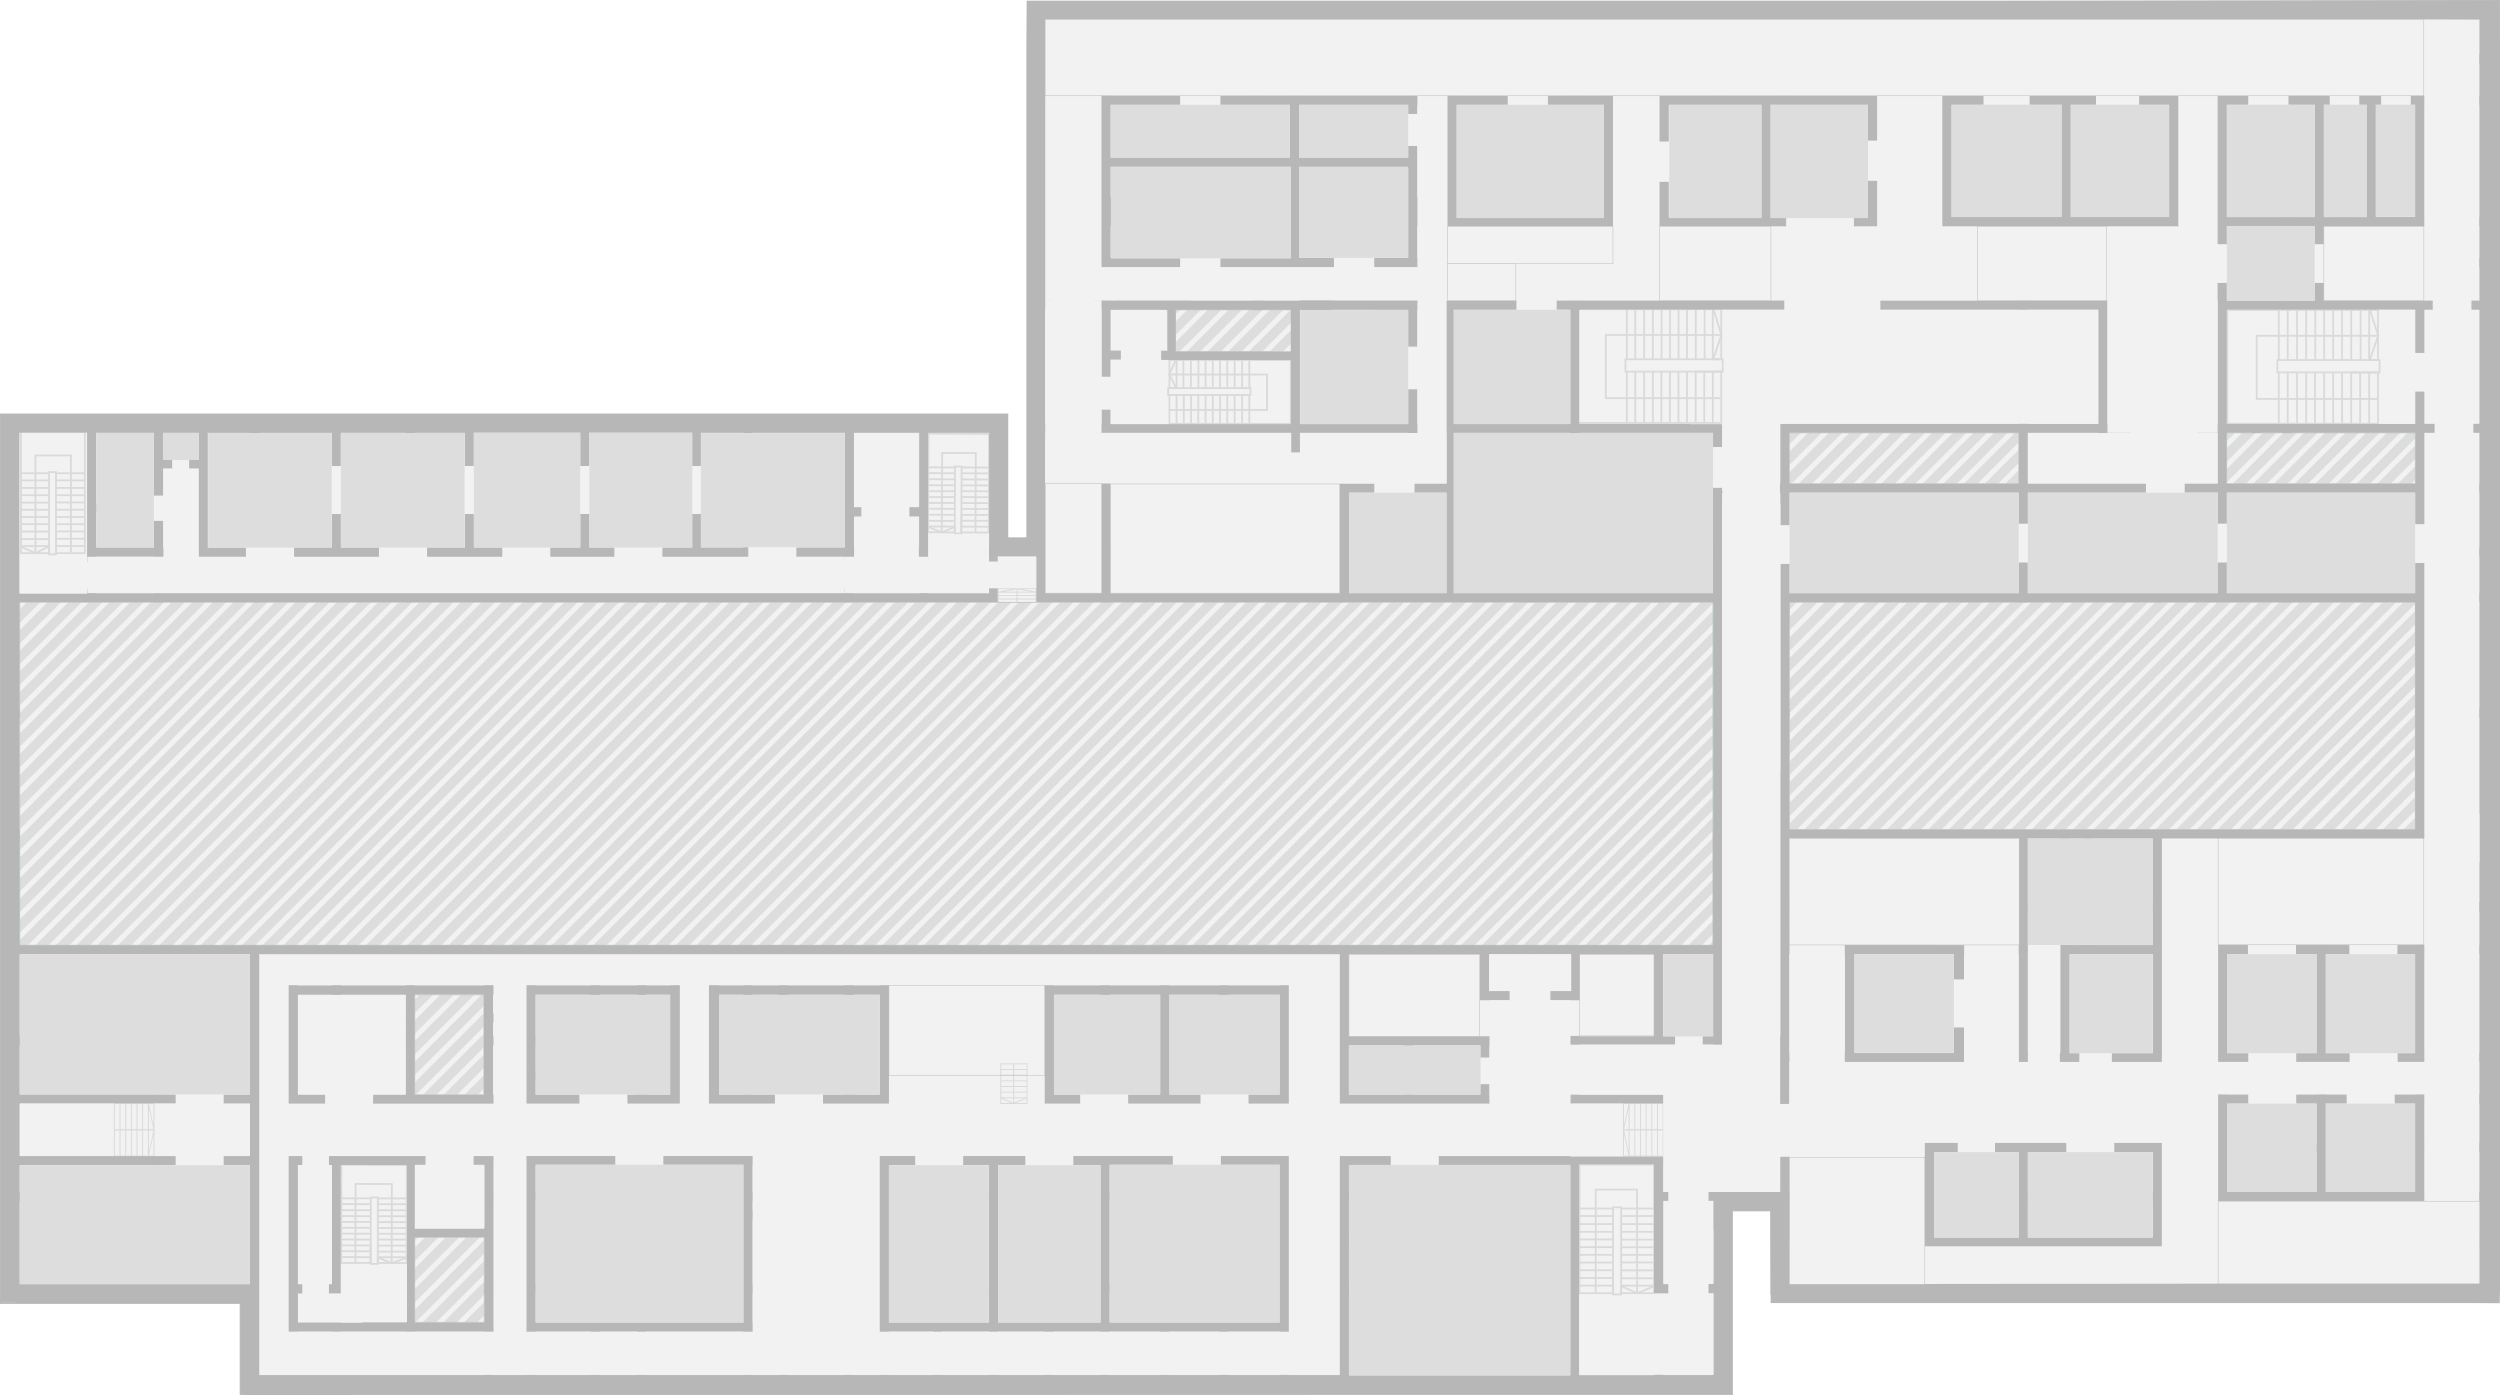 <svg id="floor-01" xmlns="http://www.w3.org/2000/svg" xmlns:xlink="http://www.w3.org/1999/xlink" viewBox="0 0 5444 3038.2"><defs><pattern id="PATTERN1" data-name="PATTERN1" width="45" height="45" patternTransform="matrix(1, 0, 0, -1, -316.1, -2304.47)" patternUnits="userSpaceOnUse" viewBox="0 0 45 45"><rect width="45" height="45" style="fill:none"/><rect width="45" height="45" style="fill:none"/><rect width="45" height="45" style="fill:none"/><rect width="45" height="45" style="fill:none"/><rect width="45" height="45" style="fill:none"/><rect width="45" height="45" style="fill:none"/><line x1="-0.3" y1="90.1" x2="-45.1" y2="45.3" style="fill:none;stroke:#ddd;stroke-linecap:square;stroke-linejoin:round;stroke-width:20px"/><line x1="-0.1" y1="90.1" x2="-44.9" y2="45.3" style="fill:none;stroke:#ddd;stroke-linecap:square;stroke-linejoin:round;stroke-width:20px"/><line x1="44.7" y1="90.1" x2="-0.1" y2="45.3" style="fill:none;stroke:#ddd;stroke-linecap:square;stroke-linejoin:round;stroke-width:20px"/><line x1="0.1" y1="90.1" x2="-44.6" y2="45.3" style="fill:none;stroke:#ddd;stroke-linecap:square;stroke-linejoin:round;stroke-width:20px"/><line x1="44.9" y1="90.1" x2="0.1" y2="45.3" style="fill:none;stroke:#ddd;stroke-linecap:square;stroke-linejoin:round;stroke-width:20px"/><line x1="89.7" y1="90.1" x2="44.9" y2="45.3" style="fill:none;stroke:#ddd;stroke-linecap:square;stroke-linejoin:round;stroke-width:20px"/><line x1="45.1" y1="90.1" x2="0.4" y2="45.3" style="fill:none;stroke:#ddd;stroke-linecap:square;stroke-linejoin:round;stroke-width:20px"/><line x1="89.9" y1="90.1" x2="45.1" y2="45.3" style="fill:none;stroke:#ddd;stroke-linecap:square;stroke-linejoin:round;stroke-width:20px"/><line x1="90.1" y1="90.1" x2="45.4" y2="45.3" style="fill:none;stroke:#ddd;stroke-linecap:square;stroke-linejoin:round;stroke-width:20px"/><line x1="-0.3" y1="45.1" x2="-45.1" y2="0.3" style="fill:none;stroke:#ddd;stroke-linecap:square;stroke-linejoin:round;stroke-width:20px"/><line x1="-0.3" y1="89.9" x2="-45.1" y2="45.1" style="fill:none;stroke:#ddd;stroke-linecap:square;stroke-linejoin:round;stroke-width:20px"/><rect x="-44.1" y="3.5" width="47.1" height="45.6" style="fill:#f2f2f2"/><line x1="-0.1" y1="45.1" x2="-44.9" y2="0.3" style="fill:none;stroke:#ddd;stroke-linecap:square;stroke-linejoin:round;stroke-width:20px"/><line x1="44.7" y1="45.1" x2="-0.1" y2="0.3" style="fill:none;stroke:#ddd;stroke-linecap:square;stroke-linejoin:round;stroke-width:20px"/><line x1="-0.1" y1="89.9" x2="-44.9" y2="45.1" style="fill:none;stroke:#ddd;stroke-linecap:square;stroke-linejoin:round;stroke-width:20px"/><line x1="44.7" y1="89.9" x2="-0.1" y2="45.1" style="fill:none;stroke:#ddd;stroke-linecap:square;stroke-linejoin:round;stroke-width:20px"/><rect x="-43.8" y="3.5" width="47.1" height="45.6" style="fill:#f2f2f2"/><line x1="0.1" y1="45.1" x2="-44.6" y2="0.3" style="fill:none;stroke:#ddd;stroke-linecap:square;stroke-linejoin:round;stroke-width:20px"/><rect x="0.9" y="3.5" width="47.1" height="45.6" style="fill:#f2f2f2"/><line x1="44.9" y1="45.1" x2="0.1" y2="0.3" style="fill:none;stroke:#ddd;stroke-linecap:square;stroke-linejoin:round;stroke-width:20px"/><line x1="89.7" y1="45.1" x2="44.9" y2="0.3" style="fill:none;stroke:#ddd;stroke-linecap:square;stroke-linejoin:round;stroke-width:20px"/><line x1="0.1" y1="89.9" x2="-44.6" y2="45.1" style="fill:none;stroke:#ddd;stroke-linecap:square;stroke-linejoin:round;stroke-width:20px"/><line x1="44.9" y1="89.9" x2="0.1" y2="45.1" style="fill:none;stroke:#ddd;stroke-linecap:square;stroke-linejoin:round;stroke-width:20px"/><line x1="89.7" y1="89.9" x2="44.9" y2="45.1" style="fill:none;stroke:#ddd;stroke-linecap:square;stroke-linejoin:round;stroke-width:20px"/><rect x="1.2" y="3.5" width="47.1" height="45.6" style="fill:#f2f2f2"/><line x1="45.1" y1="45.1" x2="0.4" y2="0.3" style="fill:none;stroke:#ddd;stroke-linecap:square;stroke-linejoin:round;stroke-width:20px"/><line x1="89.9" y1="45.1" x2="45.1" y2="0.3" style="fill:none;stroke:#ddd;stroke-linecap:square;stroke-linejoin:round;stroke-width:20px"/><line x1="45.1" y1="89.9" x2="0.4" y2="45.1" style="fill:none;stroke:#ddd;stroke-linecap:square;stroke-linejoin:round;stroke-width:20px"/><line x1="89.9" y1="89.9" x2="45.1" y2="45.1" style="fill:none;stroke:#ddd;stroke-linecap:square;stroke-linejoin:round;stroke-width:20px"/><line x1="90.1" y1="45.1" x2="45.4" y2="0.3" style="fill:none;stroke:#ddd;stroke-linecap:square;stroke-linejoin:round;stroke-width:20px"/><line x1="90.1" y1="89.9" x2="45.4" y2="45.1" style="fill:none;stroke:#ddd;stroke-linecap:square;stroke-linejoin:round;stroke-width:20px"/><line x1="-0.3" y1="0.1" x2="-45.1" y2="-44.7" style="fill:none;stroke:#ddd;stroke-linecap:square;stroke-linejoin:round;stroke-width:20px"/><line x1="-0.3" y1="44.9" x2="-45.1" y2="0.1" style="fill:none;stroke:#ddd;stroke-linecap:square;stroke-linejoin:round;stroke-width:20px"/><line x1="-0.3" y1="89.6" x2="-45.1" y2="44.9" style="fill:none;stroke:#ddd;stroke-linecap:square;stroke-linejoin:round;stroke-width:20px"/><rect x="-44.1" y="-41.5" width="47.1" height="45.6" style="fill:#f2f2f2"/><line x1="-0.1" y1="0.1" x2="-44.9" y2="-44.7" style="fill:none;stroke:#ddd;stroke-linecap:square;stroke-linejoin:round;stroke-width:20px"/><line x1="44.7" y1="0.1" x2="-0.1" y2="-44.7" style="fill:none;stroke:#ddd;stroke-linecap:square;stroke-linejoin:round;stroke-width:20px"/><line x1="-0.1" y1="44.9" x2="-44.9" y2="0.1" style="fill:none;stroke:#ddd;stroke-linecap:square;stroke-linejoin:round;stroke-width:20px"/><line x1="44.7" y1="44.9" x2="-0.1" y2="0.1" style="fill:none;stroke:#ddd;stroke-linecap:square;stroke-linejoin:round;stroke-width:20px"/><line x1="-0.1" y1="89.6" x2="-44.9" y2="44.9" style="fill:none;stroke:#ddd;stroke-linecap:square;stroke-linejoin:round;stroke-width:20px"/><line x1="44.7" y1="89.6" x2="-0.1" y2="44.9" style="fill:none;stroke:#ddd;stroke-linecap:square;stroke-linejoin:round;stroke-width:20px"/><rect x="-43.8" y="-41.5" width="47.1" height="45.6" style="fill:#f2f2f2"/><line x1="0.1" y1="0.1" x2="-44.6" y2="-44.7" style="fill:none;stroke:#ddd;stroke-linecap:square;stroke-linejoin:round;stroke-width:20px"/><rect x="0.9" y="-41.5" width="47.1" height="45.6" style="fill:#f2f2f2"/><line x1="44.9" y1="0.1" x2="0.1" y2="-44.7" style="fill:none;stroke:#ddd;stroke-linecap:square;stroke-linejoin:round;stroke-width:20px"/><line x1="89.7" y1="0.1" x2="44.9" y2="-44.7" style="fill:none;stroke:#ddd;stroke-linecap:square;stroke-linejoin:round;stroke-width:20px"/><rect x="-43.8" y="3.2" width="47.1" height="45.6" style="fill:#f2f2f2"/><line x1="0.1" y1="44.9" x2="-44.6" y2="0.1" style="fill:none;stroke:#ddd;stroke-linecap:square;stroke-linejoin:round;stroke-width:20px"/><rect x="0.1" y="0.1" width="44.8" height="44.8" style="fill:#f2f2f2"/><line x1="44.9" y1="44.9" x2="0.1" y2="0.1" style="fill:none;stroke:#ddd;stroke-linecap:square;stroke-linejoin:round;stroke-width:20px"/><line x1="89.7" y1="44.9" x2="44.9" y2="0.1" style="fill:none;stroke:#ddd;stroke-linecap:square;stroke-linejoin:round;stroke-width:20px"/><line x1="0.1" y1="89.6" x2="-44.6" y2="44.9" style="fill:none;stroke:#ddd;stroke-linecap:square;stroke-linejoin:round;stroke-width:20px"/><line x1="44.9" y1="89.6" x2="0.1" y2="44.9" style="fill:none;stroke:#ddd;stroke-linecap:square;stroke-linejoin:round;stroke-width:20px"/><line x1="89.7" y1="89.6" x2="44.9" y2="44.9" style="fill:none;stroke:#ddd;stroke-linecap:square;stroke-linejoin:round;stroke-width:20px"/><rect x="1.2" y="-41.5" width="47.1" height="45.6" style="fill:#f2f2f2"/><line x1="45.1" y1="0.1" x2="0.4" y2="-44.7" style="fill:none;stroke:#ddd;stroke-linecap:square;stroke-linejoin:round;stroke-width:20px"/><line x1="89.9" y1="0.1" x2="45.1" y2="-44.7" style="fill:none;stroke:#ddd;stroke-linecap:square;stroke-linejoin:round;stroke-width:20px"/><rect x="1.2" y="3.2" width="47.1" height="45.6" style="fill:#f2f2f2"/><line x1="45.1" y1="44.9" x2="0.4" y2="0.1" style="fill:none;stroke:#ddd;stroke-linecap:square;stroke-linejoin:round;stroke-width:20px"/><line x1="89.9" y1="44.9" x2="45.1" y2="0.1" style="fill:none;stroke:#ddd;stroke-linecap:square;stroke-linejoin:round;stroke-width:20px"/><line x1="45.1" y1="89.6" x2="0.4" y2="44.9" style="fill:none;stroke:#ddd;stroke-linecap:square;stroke-linejoin:round;stroke-width:20px"/><line x1="89.9" y1="89.6" x2="45.1" y2="44.9" style="fill:none;stroke:#ddd;stroke-linecap:square;stroke-linejoin:round;stroke-width:20px"/><line x1="90.1" y1="0.1" x2="45.4" y2="-44.7" style="fill:none;stroke:#ddd;stroke-linecap:square;stroke-linejoin:round;stroke-width:20px"/><line x1="90.1" y1="44.9" x2="45.4" y2="0.1" style="fill:none;stroke:#ddd;stroke-linecap:square;stroke-linejoin:round;stroke-width:20px"/><line x1="90.1" y1="89.6" x2="45.4" y2="44.9" style="fill:none;stroke:#ddd;stroke-linecap:square;stroke-linejoin:round;stroke-width:20px"/><line x1="-0.3" y1="-0.1" x2="-45.1" y2="-44.9" style="fill:none;stroke:#ddd;stroke-linecap:square;stroke-linejoin:round;stroke-width:20px"/><line x1="-0.3" y1="44.6" x2="-45.1" y2="-0.1" style="fill:none;stroke:#ddd;stroke-linecap:square;stroke-linejoin:round;stroke-width:20px"/><line x1="-0.1" y1="-0.1" x2="-44.9" y2="-44.9" style="fill:none;stroke:#ddd;stroke-linecap:square;stroke-linejoin:round;stroke-width:20px"/><line x1="44.7" y1="-0.1" x2="-0.1" y2="-44.9" style="fill:none;stroke:#ddd;stroke-linecap:square;stroke-linejoin:round;stroke-width:20px"/><line x1="-0.1" y1="44.6" x2="-44.9" y2="-0.1" style="fill:none;stroke:#ddd;stroke-linecap:square;stroke-linejoin:round;stroke-width:20px"/><line x1="44.7" y1="44.6" x2="-0.1" y2="-0.1" style="fill:none;stroke:#ddd;stroke-linecap:square;stroke-linejoin:round;stroke-width:20px"/><rect x="-43.8" y="-41.8" width="47.1" height="45.6" style="fill:#f2f2f2"/><line x1="0.1" y1="-0.1" x2="-44.6" y2="-44.9" style="fill:none;stroke:#ddd;stroke-linecap:square;stroke-linejoin:round;stroke-width:20px"/><line x1="44.9" y1="-0.1" x2="0.1" y2="-44.9" style="fill:none;stroke:#ddd;stroke-linecap:square;stroke-linejoin:round;stroke-width:20px"/><line x1="89.7" y1="-0.1" x2="44.9" y2="-44.9" style="fill:none;stroke:#ddd;stroke-linecap:square;stroke-linejoin:round;stroke-width:20px"/><line x1="0.1" y1="44.6" x2="-44.6" y2="-0.1" style="fill:none;stroke:#ddd;stroke-linecap:square;stroke-linejoin:round;stroke-width:20px"/><line x1="44.9" y1="44.6" x2="0.1" y2="-0.1" style="fill:none;stroke:#ddd;stroke-linecap:square;stroke-linejoin:round;stroke-width:20px"/><line x1="89.7" y1="44.6" x2="44.9" y2="-0.1" style="fill:none;stroke:#ddd;stroke-linecap:square;stroke-linejoin:round;stroke-width:20px"/><rect x="1.2" y="-41.8" width="47.1" height="45.6" style="fill:#f2f2f2"/><line x1="45.1" y1="-0.1" x2="0.4" y2="-44.9" style="fill:none;stroke:#ddd;stroke-linecap:square;stroke-linejoin:round;stroke-width:20px"/><line x1="89.9" y1="-0.1" x2="45.1" y2="-44.9" style="fill:none;stroke:#ddd;stroke-linecap:square;stroke-linejoin:round;stroke-width:20px"/><line x1="45.1" y1="44.6" x2="0.4" y2="-0.1" style="fill:none;stroke:#ddd;stroke-linecap:square;stroke-linejoin:round;stroke-width:20px"/><line x1="89.9" y1="44.6" x2="45.1" y2="-0.1" style="fill:none;stroke:#ddd;stroke-linecap:square;stroke-linejoin:round;stroke-width:20px"/><line x1="90.1" y1="-0.1" x2="45.4" y2="-44.9" style="fill:none;stroke:#ddd;stroke-linecap:square;stroke-linejoin:round;stroke-width:20px"/><line x1="90.1" y1="44.6" x2="45.4" y2="-0.1" style="fill:none;stroke:#ddd;stroke-linecap:square;stroke-linejoin:round;stroke-width:20px"/><line x1="-0.3" y1="-0.4" x2="-45.1" y2="-45.1" style="fill:none;stroke:#ddd;stroke-linecap:square;stroke-linejoin:round;stroke-width:20px"/><line x1="-0.1" y1="-0.4" x2="-44.9" y2="-45.1" style="fill:none;stroke:#ddd;stroke-linecap:square;stroke-linejoin:round;stroke-width:20px"/><line x1="44.7" y1="-0.4" x2="-0.1" y2="-45.1" style="fill:none;stroke:#ddd;stroke-linecap:square;stroke-linejoin:round;stroke-width:20px"/><line x1="0.1" y1="-0.4" x2="-44.6" y2="-45.1" style="fill:none;stroke:#ddd;stroke-linecap:square;stroke-linejoin:round;stroke-width:20px"/><line x1="44.9" y1="-0.4" x2="0.1" y2="-45.1" style="fill:none;stroke:#ddd;stroke-linecap:square;stroke-linejoin:round;stroke-width:20px"/><line x1="89.7" y1="-0.4" x2="44.9" y2="-45.1" style="fill:none;stroke:#ddd;stroke-linecap:square;stroke-linejoin:round;stroke-width:20px"/><line x1="45.1" y1="-0.4" x2="0.4" y2="-45.1" style="fill:none;stroke:#ddd;stroke-linecap:square;stroke-linejoin:round;stroke-width:20px"/><line x1="89.9" y1="-0.4" x2="45.1" y2="-45.1" style="fill:none;stroke:#ddd;stroke-linecap:square;stroke-linejoin:round;stroke-width:20px"/><line x1="90.1" y1="-0.4" x2="45.4" y2="-45.1" style="fill:none;stroke:#ddd;stroke-linecap:square;stroke-linejoin:round;stroke-width:20px"/></pattern><pattern id="Unnamed_Pattern_3" data-name="Unnamed Pattern 3" width="114.8" height="114.8" patternTransform="matrix(-0.62, 0, 0, 0.62, -26537.93, 39270.67)" patternUnits="userSpaceOnUse" viewBox="0 0 114.8 114.8"><rect width="114.8" height="114.8" style="fill:none"/><rect width="114.8" height="114.8" style="fill:none"/><rect width="114.8" height="114.8" style="fill:none"/><rect width="114.8" height="114.8" style="fill:none"/><rect width="114.8" height="114.8" style="fill:none"/><rect width="114.8" height="114.8" style="fill:none"/><rect width="114.8" height="114.8" style="fill:none"/><rect width="114.8" height="114.8" style="fill:none"/><rect width="114.8" height="114.8" style="fill:none"/><rect width="114.8" height="114.8" style="fill:none"/><rect width="114.8" height="114.8" style="fill:none"/><rect width="114.8" height="114.8" style="fill:none"/><rect width="114.8" height="114.8" style="fill:none"/><rect width="114.8" height="114.8" style="fill:none"/><rect width="114.8" height="114.8" style="fill:none"/><rect width="114.8" height="114.8" style="fill:none"/><line x1="231.1" y1="-113.9" x2="116.2" y2="1.1" style="fill:none;stroke:#b7b7b7;stroke-linecap:round;stroke-linejoin:round;stroke-width:4px;stroke-dasharray:0,29"/><polygon points="116.2 -113.9 1.4 -113.9 1.4 1 116.2 1.1 116.2 -113.9" style="fill:#f2f2f2"/><line x1="116.2" y1="-113.9" x2="1.4" y2="1.1" style="fill:none;stroke:#b7b7b7;stroke-linecap:round;stroke-linejoin:round;stroke-width:4px;stroke-dasharray:0,29"/><line x1="116.2" y1="-61.1" x2="53.6" y2="1.2" style="fill:none;stroke:#b7b7b7;stroke-linecap:round;stroke-linejoin:round;stroke-width:4px;stroke-dasharray:0,29"/><line x1="116.2" y1="-84.7" x2="30.1" y2="1.2" style="fill:none;stroke:#b7b7b7;stroke-linecap:round;stroke-linejoin:round;stroke-width:4px;stroke-dasharray:0,29"/><polygon points="1.4 -113.9 -113.4 -113.9 -113.4 1 1.4 1.1 1.4 -113.9" style="fill:#f2f2f2"/><line x1="1.4" y1="-113.9" x2="-113.4" y2="1.1" style="fill:none;stroke:#b7b7b7;stroke-linecap:round;stroke-linejoin:round;stroke-width:4px;stroke-dasharray:0,29"/><line x1="1.4" y1="-61.1" x2="-61.2" y2="1.2" style="fill:none;stroke:#b7b7b7;stroke-linecap:round;stroke-linejoin:round;stroke-width:4px;stroke-dasharray:0,29"/><line x1="1.4" y1="-84.7" x2="-84.8" y2="1.2" style="fill:none;stroke:#b7b7b7;stroke-linecap:round;stroke-linejoin:round;stroke-width:4px;stroke-dasharray:0,29"/><line x1="231.1" y1="1" x2="116.2" y2="116" style="fill:none;stroke:#b7b7b7;stroke-linecap:round;stroke-linejoin:round;stroke-width:4px;stroke-dasharray:0,29"/><line x1="199.7" y1="-1.3" x2="113.4" y2="84.6" style="fill:none;stroke:#b7b7b7;stroke-linecap:round;stroke-linejoin:round;stroke-width:4px;stroke-dasharray:0,29"/><polygon points="116.2 1 1.4 1 1.4 115.9 116.2 116 116.2 1" style="fill:#f2f2f2"/><line x1="116.2" y1="1" x2="1.4" y2="116" style="fill:none;stroke:#b7b7b7;stroke-linecap:round;stroke-linejoin:round;stroke-width:4px;stroke-dasharray:0,29"/><line x1="53.6" y1="1.2" x2="1.7" y2="53.2" style="fill:none;stroke:#b7b7b7;stroke-linecap:round;stroke-linejoin:round;stroke-width:4px;stroke-dasharray:0,29"/><line x1="116.2" y1="53.7" x2="53.6" y2="116" style="fill:none;stroke:#b7b7b7;stroke-linecap:round;stroke-linejoin:round;stroke-width:4px;stroke-dasharray:0,29"/><line x1="116.2" y1="30.2" x2="30.1" y2="116" style="fill:none;stroke:#b7b7b7;stroke-linecap:round;stroke-linejoin:round;stroke-width:4px;stroke-dasharray:0,29"/><line x1="84.8" y1="-1.3" x2="-1.4" y2="84.6" style="fill:none;stroke:#b7b7b7;stroke-linecap:round;stroke-linejoin:round;stroke-width:4px;stroke-dasharray:0,29"/><polygon points="1.4 1 -113.4 1 -113.4 115.9 1.4 116 1.4 1" style="fill:#f2f2f2"/><line x1="1.4" y1="1" x2="-113.4" y2="116" style="fill:none;stroke:#b7b7b7;stroke-linecap:round;stroke-linejoin:round;stroke-width:4px;stroke-dasharray:0,29"/><line x1="1.4" y1="53.7" x2="-61.2" y2="116" style="fill:none;stroke:#b7b7b7;stroke-linecap:round;stroke-linejoin:round;stroke-width:4px;stroke-dasharray:0,29"/><line x1="1.4" y1="30.2" x2="-84.8" y2="116" style="fill:none;stroke:#b7b7b7;stroke-linecap:round;stroke-linejoin:round;stroke-width:4px;stroke-dasharray:0,29"/><line x1="231.1" y1="115.9" x2="116.2" y2="230.8" style="fill:none;stroke:#b7b7b7;stroke-linecap:round;stroke-linejoin:round;stroke-width:4px;stroke-dasharray:0,29"/><line x1="199.7" y1="113.5" x2="113.4" y2="199.5" style="fill:none;stroke:#b7b7b7;stroke-linecap:round;stroke-linejoin:round;stroke-width:4px;stroke-dasharray:0,29"/><line x1="116.2" y1="115.9" x2="1.4" y2="230.8" style="fill:none;stroke:#b7b7b7;stroke-linecap:round;stroke-linejoin:round;stroke-width:4px;stroke-dasharray:0,29"/><line x1="53.6" y1="116" x2="1.7" y2="168" style="fill:none;stroke:#b7b7b7;stroke-linecap:round;stroke-linejoin:round;stroke-width:4px;stroke-dasharray:0,29"/><line x1="84.8" y1="113.5" x2="-1.4" y2="199.5" style="fill:none;stroke:#b7b7b7;stroke-linecap:round;stroke-linejoin:round;stroke-width:4px;stroke-dasharray:0,29"/><line x1="1.4" y1="115.9" x2="-113.4" y2="230.8" style="fill:none;stroke:#b7b7b7;stroke-linecap:round;stroke-linejoin:round;stroke-width:4px;stroke-dasharray:0,29"/></pattern></defs><g id="a1-3"><g id="floor-background"><polygon points="523 2838.5 523 3037.2 3772.3 3037.2 3772.3 2636.8 3855.8 2636.8 3856.5 2818.6 5443 2818.6 5443 1 2239.1 7.3 2239.1 1171.2 2194.6 1171.2 2194.6 901.7 1 901.7 1 2838.5 523 2838.5" style="fill:#f2f2f2;stroke:#b7b7b7;stroke-miterlimit:10;stroke-width:2px"/></g><g id="floor-wall"><polygon points="4604.1 2488.8 4604.1 2508.9 4687.5 2508.9 4687.9 2508.9 4687.9 2595.5 4687.5 2595.5 4687.5 2615.6 4687.9 2615.6 4687.9 2694.4 4687.5 2694.4 4687.5 2694.9 4415.9 2694.9 4415.9 2694.4 4415.8 2694.4 4415.8 2615.6 4415.9 2615.6 4415.9 2595.5 4415.8 2595.5 4415.8 2508.9 4415.9 2508.9 4486.8 2508.9 4499.5 2508.9 4499.5 2488.8 4486.8 2488.8 4415.8 2488.8 4395.6 2488.8 4344.3 2488.8 4344.3 2508.9 4395.6 2508.9 4396 2508.9 4396 2694.9 4211.5 2694.9 4211.5 2694.4 4211.5 2615.6 4211.5 2595.5 4211.5 2508.9 4263.2 2508.9 4263.2 2488.8 4191.5 2488.8 4191.5 2508.9 4191.5 2595.5 4191.5 2615.6 4191.5 2694.4 4191.5 2713.9 4707.6 2713.9 4707.6 2488.8 4687.9 2488.8 4604.1 2488.8" style="fill:#b7b7b7"/><polygon points="5279.1 2383.2 5259 2383.2 5259 2383.6 5214.7 2383.6 5214.7 2403.2 5259.1 2403.2 5259.1 2595.6 5064.7 2595.6 5064.7 2595.5 5064.7 2508.9 5064.7 2488.8 5064.7 2403.6 5064.7 2403.2 5110.1 2403.2 5110.1 2383.6 5064.7 2383.6 5064.7 2383.2 5044.7 2383.2 5044.7 2383.6 5000.3 2383.6 5000.3 2403.2 5043.2 2403.2 5043.2 2403.6 5044.7 2403.6 5044.7 2488.8 5043.2 2488.8 5043.2 2508.9 5044.7 2508.9 5044.7 2595.5 5043.2 2595.5 5043.2 2595.6 4850.3 2595.6 4850.3 2595.5 4850.3 2508.9 4850.3 2488.8 4850.3 2403.6 4850.3 2403.2 4895.8 2403.2 4895.8 2383.6 4850.3 2383.6 4850.3 2383.2 4830.2 2383.2 4830.2 2383.6 4830.2 2403.6 4830.2 2488.8 4830.2 2508.9 4830.2 2595.5 4830.2 2615.6 4830.2 2615.6 4850.3 2615.6 4850.3 2615.6 4970.1 2615.6 4970.1 2615.6 4990.3 2615.6 4990.3 2615.6 5044.7 2615.6 5044.7 2615.6 5064.7 2615.6 5064.7 2615.6 5259 2615.6 5259 2615.6 5279.1 2615.6 5279.1 2615.6 5279.2 2615.6 5279.2 2595.5 5279.1 2595.5 5279.1 2508.9 5279.2 2508.9 5279.2 2488.8 5279.1 2488.8 5279.1 2403.6 5279.2 2403.6 5279.2 2383.6 5279.1 2383.6 5279.1 2383.2" style="fill:#b7b7b7"/><polygon points="2658.6 2536.4 2786.4 2536.4 2786.4 2537 2786.4 2595.5 2786.4 2615.6 2786.4 2796.3 2786.4 2816.4 2786.4 2879.2 2786.4 2879.9 2416.6 2879.9 2416.6 2879.2 2416.2 2879.2 2416.2 2816.4 2416.6 2816.4 2416.6 2796.3 2416.2 2796.3 2416.2 2615.6 2416.6 2615.6 2416.6 2595.5 2416.2 2595.5 2416.2 2537 2416.6 2537 2416.6 2536.4 2553.9 2536.4 2553.9 2517.4 2337.3 2517.4 2337.3 2537 2396 2537 2396 2537.4 2396.5 2537.4 2396.5 2879.9 2173.5 2879.9 2173.5 2537.4 2173.9 2537.4 2173.9 2537 2232.8 2537 2232.8 2517.4 2097.4 2517.4 2097.4 2537 2153.8 2537 2153.8 2595.5 2153.4 2595.5 2153.4 2615.6 2153.8 2615.6 2153.8 2796.3 2153.4 2796.3 2153.4 2816.4 2153.8 2816.4 2153.8 2879.2 2153.4 2879.2 2153.4 2879.9 1935.8 2879.9 1935.8 2879.2 1935.8 2816.4 1935.8 2796.3 1935.8 2615.6 1935.8 2595.5 1935.8 2537.4 1935.8 2537 1992.9 2537 1992.9 2517.4 1915.7 2517.4 1915.7 2537 1915.7 2595.5 1915.7 2615.6 1915.7 2796.3 1915.7 2816.4 1915.7 2879.2 1915.7 2899.3 1915.7 2899.9 1935.8 2899.9 1935.8 2899.3 2032 2899.3 2032 2899.9 2052 2899.9 2052 2899.3 2153.8 2899.3 2153.8 2899.9 2173.9 2899.9 2173.9 2899.3 2275 2899.3 2275 2899.9 2295.1 2899.9 2295.1 2899.3 2396 2899.3 2396 2899.9 2416.2 2899.9 2416.2 2899.3 2526.4 2899.3 2526.4 2899.9 2546.6 2899.9 2546.6 2899.3 2655.1 2899.3 2655.1 2899.9 2675.4 2899.9 2675.4 2899.3 2786.4 2899.3 2786.4 2899.9 2806.5 2899.9 2806.5 2899.3 2806.5 2879.2 2806.5 2816.4 2806.5 2796.3 2806.5 2615.6 2806.5 2595.5 2806.5 2537 2806.5 2517.4 2658.6 2517.4 2658.6 2536.4" style="fill:#b7b7b7"/><polygon points="2569.8 562.4 2420.8 562.4 2420.8 561.5 2418.5 561.5 2418.5 492.8 2420.8 492.8 2420.8 428.7 2418.5 428.7 2418.5 363.2 2420.8 363.2 2541.8 363.2 2561.9 363.2 2636.4 363.2 2656.4 363.2 2730.6 363.2 2750.6 363.2 2808.6 363.2 2810.7 363.2 2810.7 562.4 2657.6 562.4 2657.6 581.5 2904.8 581.5 2904.8 561.5 2828.7 561.5 2828.7 561.5 2828.7 492.8 2828.7 428.7 2828.7 365.3 2828.7 363.2 3066 363.2 3066 365.3 3066.5 365.3 3066.5 561.5 3066 561.5 3066 561.5 2992.5 561.5 2992.5 581.5 3086.6 581.5 3086.6 561.5 3086 561.5 3086 492.8 3086.6 492.8 3086.6 428.7 3086 428.7 3086 317.9 3066.5 317.9 3066.5 343.2 3066 343.2 2828.7 343.2 2828.7 228.5 2828.7 228.2 3066.5 228.2 3066.5 248.2 3086 248.2 3086 228.5 3086.6 228.5 3086.6 208.5 3086 208.5 3086 208 3066 208 3066 208.5 2828.7 208.5 2828.7 208 2808.6 208 2808.6 208.5 2750.6 208.5 2750.6 208 2730.6 208 2730.6 208.5 2657.6 208.5 2657.6 228.2 2808.6 228.2 2808.6 228.5 2808.6 343.2 2750.6 343.2 2730.6 343.2 2656.4 343.2 2636.4 343.2 2561.9 343.2 2541.8 343.2 2418.6 343.2 2418.5 343.2 2418.5 228.5 2418.6 228.5 2418.6 228.2 2569.8 228.2 2569.8 208.5 2561.9 208.5 2561.9 208 2541.8 208 2541.8 208.5 2418.5 208.5 2418.5 208 2398.7 201.9 2398.7 581.5 2569.8 581.5 2569.8 562.4" style="fill:#b7b7b7"/><polygon points="2786.4 2145.9 2675.4 2145.9 2675.4 2145.4 2655.1 2145.4 2655.1 2145.9 2546.6 2145.9 2546.6 2145.4 2526.4 2145.4 2526.4 2145.9 2416.2 2145.9 2416.2 2145.4 2396 2145.4 2396 2145.9 2295.1 2145.9 2295.1 2145.4 2275 2145.4 2275 2145.9 2275 2166 2275 2256.4 2275 2276.5 2275 2330.3 2275 2350.4 2275 2383.6 2275 2403.2 2352.2 2403.2 2352.2 2383.6 2295.1 2383.6 2295.1 2383.2 2295.1 2350.4 2295.1 2330.3 2295.1 2276.5 2295.1 2256.4 2295.1 2166.6 2295.1 2166 2396 2166 2396 2166.6 2416.2 2166.6 2416.2 2166 2526.4 2166 2526.4 2166.6 2526.4 2256.4 2526.4 2276.5 2526.4 2330.3 2526.4 2350.4 2526.4 2383.2 2526.4 2383.6 2456.7 2383.6 2456.7 2403.2 2614.2 2403.2 2614.2 2383.6 2546.6 2383.6 2546.6 2383.2 2546.6 2350.4 2546.6 2330.3 2546.6 2276.5 2546.6 2256.4 2546.6 2166.6 2546.6 2166 2655.1 2166 2655.1 2166.6 2675.4 2166.6 2675.4 2166 2786.4 2166 2786.4 2166.6 2786.4 2256.4 2786.4 2276.5 2786.4 2330.3 2786.4 2350.4 2786.4 2383.2 2786.4 2383.6 2718.8 2383.6 2718.8 2403.2 2806.5 2403.2 2806.5 2383.6 2806.5 2276.5 2806.5 2256.4 2806.5 2166 2806.5 2145.9 2806.5 2145.4 2786.4 2145.4 2786.4 2145.9" style="fill:#b7b7b7"/><polygon points="1444.5 2536.4 1618.8 2536.4 1618.8 2879.9 1166.6 2879.9 1166.6 2879.2 1166.3 2879.2 1166.3 2816.4 1166.6 2816.4 1166.6 2796.3 1166.3 2796.3 1166.3 2615.6 1166.6 2615.6 1166.6 2595.5 1166.3 2595.5 1166.3 2537 1166.6 2537 1166.6 2536.4 1339.9 2536.4 1339.9 2517.4 1146.5 2517.4 1146.5 2899.9 1166.3 2899.9 1166.3 2899.3 1286 2899.3 1286 2899.9 1306.1 2899.9 1306.1 2899.3 1387.2 2899.3 1387.2 2899.9 1407.4 2899.9 1407.4 2899.3 1618.3 2899.3 1618.3 2899.9 1638.5 2899.9 1638.5 2899.3 1638.9 2899.3 1638.9 2879.2 1638.5 2879.2 1638.5 2816.4 1638.9 2816.4 1638.9 2796.3 1638.5 2796.3 1638.5 2655.2 1638.9 2655.2 1638.9 2635.2 1638.5 2635.2 1638.5 2615.6 1638.9 2615.6 1638.9 2595.5 1638.5 2595.5 1638.5 2537 1638.9 2537 1638.9 2517.4 1444.5 2517.4 1444.5 2536.4" style="fill:#b7b7b7"/><polygon points="4249.8 492.8 4320.4 492.8 4320.4 492.8 4340.4 492.8 4340.4 492.8 4489.2 492.8 4489.2 492.8 4509.4 492.8 4509.4 492.8 4687.9 492.8 4687.9 492.8 4708 492.8 4708 492.8 4723.5 492.8 4723.5 492.8 4743.5 492.8 4743.5 492.8 4743.5 472.6 4743.5 228.5 4743.5 208.5 4708 208.5 4708 208 4687.9 208 4687.9 208.5 4658.1 208.5 4658.1 228.2 4723.5 228.2 4723.5 228.5 4723.5 472.6 4723.5 472.6 4509.4 472.6 4509.4 472.6 4509.4 228.5 4509.4 228.2 4564.2 228.2 4564.2 208.5 4419.7 208.5 4419.7 228.2 4489.2 228.2 4489.2 228.5 4489.2 472.6 4489.2 472.6 4249.8 472.6 4249.8 472.6 4249.8 228.5 4249.8 228.2 4319.3 228.2 4319.3 208.5 4229.6 208.5 4229.6 228.5 4229.6 472.6 4229.6 492.8 4229.6 492.8 4249.8 492.8" style="fill:#b7b7b7"/><polygon points="1935.8 2383.6 1935.8 2350.4 1935.8 2330.3 1935.8 2276.5 1935.8 2256.4 1935.8 2166 1935.8 2145.9 1935.8 2145.4 1915.7 2145.4 1915.7 2145.9 1859.5 2145.9 1859.5 2145.4 1839.3 2145.4 1839.3 2145.9 1716.1 2145.9 1716.1 2145.4 1696 2145.4 1696 2145.9 1638.5 2145.9 1638.5 2145.4 1618.3 2145.4 1618.3 2145.9 1565.9 2145.9 1565.9 2145.4 1543.8 2145.4 1543.8 2145.9 1543.8 2166 1543.8 2231 1543.8 2256.4 1543.8 2276.5 1543.8 2330.3 1543.8 2350.4 1543.8 2383.6 1543.8 2403.2 1687.5 2403.2 1687.5 2383.6 1638.5 2383.6 1638.5 2383.2 1618.3 2383.2 1618.3 2383.6 1565.9 2383.6 1565.9 2383.2 1565.9 2350.4 1565.9 2330.3 1565.9 2276.5 1565.9 2256.4 1565.9 2231 1565.9 2166.6 1565.9 2166 1618.3 2166 1618.3 2166.6 1638.5 2166.6 1638.5 2166 1696 2166 1696 2166.6 1716.1 2166.6 1716.1 2166 1839.3 2166 1839.3 2166.6 1859.5 2166.6 1859.5 2166 1915.7 2166 1915.7 2166.6 1915.7 2256.4 1915.7 2276.5 1915.7 2330.3 1915.7 2350.4 1915.7 2383.2 1915.7 2383.6 1859.5 2383.6 1859.5 2383.2 1839.3 2383.2 1839.3 2383.6 1792.2 2383.6 1792.2 2403.2 1935.8 2403.2 1935.8 2383.6" style="fill:#b7b7b7"/><polygon points="1283.4 1192.2 1283.4 1119.3 1263.8 1119.3 1263.8 1192.2 1263.3 1192.2 1263.3 1192.2 1198.3 1192.2 1198.3 1212.4 1263.8 1212.4 1263.8 1212.4 1283.9 1212.4 1283.9 1212.4 1337.8 1212.4 1337.8 1192.2 1283.4 1192.2" style="fill:#b7b7b7"/><path d="M4395.9,674.6v31.7h19.9V674.8h.2v-.2h153.2V922.9H4416v-.3h-.2V890.2h-19.9v32.7h-519v129.9h-21.1v20h21.1v70.9H3897v-70.8h498.9v67.6h19.9v-67.7H4673v-20H4415.8V942.5h153.4v.4h20.1v-.4h48.6V922.8h-48.6V654.7H4415.8v-.2h-20.1v.2h-301v19.9Zm0,378.2H3897V942.5h498.6v.4h.2Z" transform="translate(0 0)" style="fill:#b7b7b7"/><path d="M4829.1,654.7V922.8h-43.3v19.7h43.3v110.2h-71.8v20h71.8v67.7h20.2v-67.6h410v68.6h20v-68.7h0v-20h0V942.5h22.3V922.8h-22.3v-.3h0V852.8h-20v70h-410V674.6h410v93.9h20V674.7h0v-.2h18.2V654.6h-18.4v-.2H5259v.2H5060.4V616.1h-20v38.5h-50.2v-.2H4970v.2H4849.2V616.1H4829Zm20.1,398V942.5H4904v.4h19.1v-.4H4970v.4h20.2v-.4h268.9v.4h.1v109.9Z" transform="translate(0 0)" style="fill:#b7b7b7"/><polygon points="1618.3 1191.5 1618.3 1192.2 1526.8 1192.2 1526.8 1191.5 1526.3 1191.5 1526.3 1119.3 1507.4 1119.3 1507.4 1192.2 1442.5 1192.2 1442.5 1212.4 1506.8 1212.4 1506.8 1212.4 1526.8 1212.4 1526.8 1212.4 1618.3 1212.4 1618.3 1212.4 1629.4 1212.4 1629.4 1191.5 1618.3 1191.5" style="fill:#b7b7b7"/><polygon points="742.3 1192.2 742.3 1119.3 722.8 1119.3 722.8 1192.2 722.3 1192.2 722.3 1192.2 640.4 1192.2 640.4 1212.4 722.8 1212.4 722.8 1212.4 742.8 1212.4 742.8 1212.4 825.2 1212.4 825.2 1192.2 742.3 1192.2" style="fill:#b7b7b7"/><polygon points="1031.9 1192.2 1031.9 1119.3 1012.3 1119.3 1012.3 1192.2 1011.8 1192.2 1011.8 1192.2 930 1192.2 930 1212.4 1012.3 1212.4 1012.3 1212.4 1032.4 1212.4 1032.4 1212.4 1093.7 1212.4 1093.7 1192.2 1031.9 1192.2" style="fill:#b7b7b7"/><path d="M1073.6,2145.4h-20.1v.6h-150v-.6H883.4v.6H742.8v-.6h-20v.6h-74v-.6H628.6v257.8H708v-19.6H648.8V2166.1h74v.5h20v-.5H883.4v40.1h-.1v20.1h.1v30.2h-.1v20h.1v107.2H812.5v19.6h262.1v-19.6h-1V2276.5h1v-20h-1v-30.2h1v-20.1h-1v-40.1h1V2146h-1Zm-20.1,21.2v217.1h-150v-.4h-.1V2166.6h.1v-.6h150Z" transform="translate(0 0)" style="fill:#b7b7b7"/><path d="M1031.3,2536.4h23.3v138.5h-.1v.6h-151v-.6h-.1V2536.4h23.2v-19H716.3V2537h6.3v.5h.1v258.9h-6.4v20.1h25.9v-279h.6v-.5H883.4v.5H886v341.7h-2.6v.2H788.2v.6H648.8v-63.4h9.5v-20.1h-9.5V2537h9.5v-19.6H628.6v382.5h20.2v-.5h73.9v.5h20.1v-.5H883.4v.5h20.1v-.5h151v.5h20v-.5h.1v-20.1h-.1v-62.9h.1v-20.1h-.1V2615.5h.1v-20h-.1V2537h.1v-19.6h-43.3v19Zm23.2,259.9h-.5v20.4h.5v62.6H903.4V2694.9H1054v.6h.5v100.8Z" transform="translate(0 0)" style="fill:#b7b7b7"/><polygon points="3172.1 492.8 3323.2 492.8 3323.2 492.8 3343.3 492.8 3343.3 492.8 3419.4 492.8 3419.4 492.8 3439.4 492.8 3439.4 492.8 3492.3 492.8 3492.3 492.8 3512.4 492.8 3512.4 492.8 3512.4 472.6 3512.4 228.5 3512.4 208.5 3512.4 208 3492.3 208 3492.3 208.5 3439.4 208.5 3439.4 208 3419.4 208 3419.4 208.5 3370.8 208.5 3370.8 228.2 3492.3 228.2 3492.3 228.5 3492.3 306.9 3492.3 389.7 3492.3 472.6 3492.3 474.8 3172.1 474.8 3172.1 472.6 3172.1 389.7 3172.1 306.9 3172.1 228.5 3172.1 228.2 3283.2 228.2 3283.2 208.5 3172.1 208.5 3172.1 208 3152.1 208 3152.1 208.5 3152.1 228.5 3152.1 472.6 3152.1 492.8 3152.1 492.8 3172.1 492.8" style="fill:#b7b7b7"/><polygon points="1261.7 2383.6 1166.3 2383.6 1166.3 2350.4 1166.6 2350.4 1166.6 2330.3 1166.3 2330.3 1166.3 2276.5 1166.6 2276.5 1166.6 2256.4 1166.3 2256.4 1166.3 2166 1286 2166 1286 2166.6 1306.1 2166.6 1306.1 2166 1387.2 2166 1387.2 2166.6 1407.4 2166.6 1407.4 2166 1459.3 2166 1459.3 2166.6 1459.3 2225.7 1459.3 2256.4 1459.3 2276.5 1459.3 2330.3 1459.3 2350.4 1459.3 2383.2 1459.3 2383.6 1407.4 2383.6 1407.4 2383.2 1387.2 2383.2 1387.2 2383.6 1366.3 2383.6 1366.3 2403.2 1480.4 2403.2 1480.4 2145.4 1459.3 2145.4 1459.3 2145.9 1407.4 2145.9 1407.4 2145.4 1387.2 2145.4 1387.2 2145.9 1306.1 2145.9 1306.1 2145.4 1286 2145.4 1286 2145.9 1166.3 2145.9 1166.3 2145.4 1146.5 2145.4 1146.5 2403.2 1261.7 2403.2 1261.7 2383.6" style="fill:#b7b7b7"/><path d="M1.5,2837.1H33.1v.4H523v199.6h10.1v.5l3239.2-.9v-42.1h-.3V2636.9h83.8v200.6H5370.9l56.5.3h16.2V106.7l-1.4-95.1V1.4H2235.6V11.6l-.6,95.1V1171.2h-40V901.4H1.5ZM544.2,2078v305.7H487.1v19.6h57.1v114.2H487.1v19.6h57.1v259.4H42.8V2615.7h.6v-20h-.6V2537H335.3v.5h20v-.5h27.2v-19.6H43.3v-.6h-.6V2403.6h.6v-.5H382.5v-19.6H355.3v-.4h-20v.4H42.8V2276.3h.6v-20h-.6V2078h.6v-.2H544.3v.2Zm3057.5,305.6H3439.3V2361h-20v42.2h202.9l-.1-19.5Zm20.5-108.7h25.4v-18.4h-25.9V2078h.5v-.2h108.3v177.5h-.2v1.1h-22.5v18.4h23.3v128.4h19V1072.9h21.4v-3.2h-21.4v-10.8h-19.8l-.2-6.1v20h.2v119.5h-.2v20.1h.2v78.9h-.2v.3H3165.7V942.5h253.6v.4h20v-.4h291v32.1h19.8V923.8h-69.7v-1H3439.5v-.3h-.1V674.7h.1v-.2h445.9V654.4h-8.5v.2H3750.5v-.2h-20.2v.2h-291v-.2h-20v.2h-29.5v19.9h28v.2h1.5V922.5h-1.5v.9H3165.7V674.6h136.4V654.7H3149.9v398.1h-69.7v20h69.7v218.8H2937.5V1072.9h55.1v-20h-75.1v238.7H2418.7v-.3h-.2v-78.9h.2v-20.1h-.2V1072.8h.2v-20h-.2V1038h-19.8v253.6H2276.1V942.9h.1v-.4h11.5V922.8h-11.6V674.6H2293V654.7h-16.8v-.2h-.1V42.3H5285.6l113.1.4h.5v75.7h-.5v20h.5v70.1h-.5v20h.5V472.6h-.5v20.1h.5v68.7h-.5v20.1h.5v73.1h-17.4v19.9h16.9v.2h.5V922.5h-.5v.3H5386v19.7h13.2v110.1h-.5v20h.5v119.5h-.5v20.1h.5v78.9h-.5v20h.5v232.2h-.5v20h.5v209.9h.6v104.6h-.6v87.1h-.5V1985h.5v72.6h-.5v20h.5v214.8h-.5v20.2h.5v70.7h-.5v20h.5v85.2h-.5v20.1h.5v86.7h-.5v20h.5v78.8h-.5v20h.5v81.2H5279.1v-.3H5259v.3H5064.7v-.3h-20v.3h-54.4v-.3h-20.2v.3H4850.3v-.3h-20.1v.3l-638.7.7v-.7h-295v-81.2h.5v-20h-.5v-78.8h.5v-20H3750.1v-78.2h-19v78.2h-10.6v19.5h10.6v61.8h.5V2795h-1.3v1h-9.8v20.1h11.1v177.5h-1.5v.5l-.6.2H3621.8v-.6h-20v.6H3438.9V2536h162.8v1.1h.1v58.6h-.1v20h.1v180.6h-.1v20.1h31.1v-20.1h-11V2615.5h1v-.5h10.1v-19.5h-11V2537h.5v-19.6H3133.1V2537h186.5v.5h20.1v-.5h79.7v.5h.1V2995H2937.6v-.5h-.1v-178h.1v-20.1h-.1v-85.1h.1v-21.1h-.1v-74.6h.1v-20h-.1V2537h91v-19.6H2917.6v476.5h-.2v.5H2806.6v-.5h-20.1v.5H2675.6v-.5h-20.4v.5H2546.6v-.4h-20v.4H2416.3v-.4h-20.1v.4h-101v-.4H2275v.3H2174v-.3h-20.1v.3H2052.1v-.3H2032v.3h-96.1v-.2h-20.1v.2h-56.3v-.2h-20.1v.2H1715.9v-.2h-20v.2h-57.5v-.2h-20.1v.2h-211v-.2h-20v.2h-81.2v-.2h-20v.2H1166.4v-.2h-20v.2h-71.7v-.2h-20v.2H564.5V2077.8H2917.6v325.4h326.5v-19.6h-.5V2361h-20v22.7H3077.8v-.4h-20.1v.4H2937.6V2276.5h120.1v1h20.1v-1h145.8v26.4h20v-26.4H3277v-20H2937.6v-.6h-.3V2078.4h.3v-.3h382.1v.3h20.1v-.3h79.7v.3h20v-.3h162.4v178.4H3439.5v-.6h-20v.6h-38v20h38.1v26.4h20v-26.4h.6v-1.7h161.7ZM742.8,1826.3v-.5H883.4v.5h20.1v-.5h40.1V2058H903.5v-.3H883.4v.3H742.8v-.3h-20v.3h-74V1825.8h74v.5Zm423.5,0v-.5H1286v.5h20v-.5h81.2v.5h.2v231.4h-.2v.3H1306v-.3h-20v.3H1166.3v-.3h-20v.3h-72.6V1825.8h72.6v.5Zm693.1,129.4V1825.8h56.3v.5h20.1v-.5h96.1v.5H2052v-.5h101.8v.5h20.1v-.5h101V2058h-101v-.3h-20.1v.3H2052v-.3h-20.1v.3h-96.1v-.3h-20.1v.3h-56.3v-82.1h.2v-20.1h-.2Zm556.8,0V1825.8h110.3v.5h20v-.5h108.6v.5h20.4v-.5h110.9V2058H2675.5v-.3h-20.4v.3H2546.5v-.3h-20v.3H2416.2v-82.1h.4v-20.1h-.4Zm521.2.6V1825.8h382.1v.5h20.1v-.5h79.7v.5h20v-.5h162.4v.5h20v-.5h108.5v130.5h-.2v20h.2v81.6H3621.7v-.3h-20v.3H3439.3v-.3h-20v.3h-79.7v-.3h-20.1v.3H2937.4v-81.6h.7v-20ZM42.8,1563.6h.7v-20h-.7V1311.4H335.3v3.6h20v-3.6H544.2v3.6h20.1v-3.6H722.8v3.6h20v-3.6H883.4v3.6h20.1v-3.6h242.7v3.6h20v-3.6h221v3.6h20.1v-3.6h211v3.6h20.1v-3.6h200.9v3.6h20.1v-3.6h294.3v3.6h19.8v-33.8h-19.8v10.2h-.4v.3h-132v-10.5h-20.1v10.2h-.5v.3H1859.5v-.3h-.2v-10.2h-19.8v10.5H354.9v-10.5H335.1v10.2h-.3v.3H210.1v-.3h-.6v-9.2H189.4v10.1H42.6V942.4H189.4V1224h20.1v-11.7H335v10.5h19.8v-10.5h1v-20.1h-.7v-58h-20v58H209.6v-76.5h.6v-20h-.6V942.5H335.1v136.7h20V1020h19.8V999.9h-20v-57h.2v-.4h77.4v.4h.5v57H411.9V1020h20.6v2.2h.5v190.2H535.5v-20h-83V942.6H544v.4h20.1v-.4H722.6v72.1h19.5V942.9h.6v-.4H883.3v.4h20.1v-.4h108.8v72.2h19.6V942.3h231.4v.2h.5v72.2h19.5V942.3h224.1v72.4h19V943h.6v-.6h91.5v.6h20.1v-.6h200.9v249.7H1734.1v20.1h105.7v10.5h19.8v-10.5h.2v-20.1h-.2v-67.5h16v-20.1h-16v-162h141.8v162h-21.1v20.1h21.1v67.6h-.5v20.1h.5v10.5h20.1V942.5h132.4v249.7h-.4v20.1h.4v10.5h19.8v-10.5h82.6v78.9h-.2v20h140.1v3.6h20.1v-3.6h238.9v3.6h20v-3.6h242.1v3.6h20.1v-3.6h382.1v3.6h20.1v-3.6h79.7v3.6h20v-3.6h162.4v3.6h20v-3.6h108.5v3.6h.3v491.4H2917.3v251.4h-.2v.3H2806.3V1806.2h-410v251.4h-.4v.3h-101V1806.2H1838.3v19.6h.8v129.9h-.8v20.1h.8v82.1H1715.6v-.3h-20v.3h-57.5v-.3H1618v.3H1407v-82.1h.2v-20.1h-.2V1825.8h.2v-19.6H1054.3v251.4h-1.1v.3H963.4V1806.2h-335V2058H564.1v-82.1h1v-20.1h-1V1825.9h1v-19.6H43.3v-.6h-.7V1563.6Zm-.5,262.7h.5v-.5H335.3v.5h20v-.5H438v.5h20.1v-.5h86.1V2058H458.1v-.3H438v.3H355.3v-.3h-20v.3H42.8v-.3h-.5Z" transform="translate(0 0)" style="fill:#b7b7b7"/><rect x="4849.2" y="942.9" width="410" height="109.9" style="stroke:#b0c2c4;stroke-miterlimit:10;fill:url(#PATTERN1)"/><rect x="3897" y="1311.7" width="1362.2" height="494.5" style="stroke:#b0c2c4;stroke-miterlimit:10;fill:url(#PATTERN1)"/><rect x="3897.1" y="942.9" width="498.9" height="109.9" style="stroke:#b0c2c4;stroke-miterlimit:10;fill:url(#PATTERN1)"/><rect x="903.5" y="2694.8" width="150.6" height="184.3" style="stroke:#b0c2c4;stroke-miterlimit:10;fill:url(#PATTERN1)"/><rect x="2938.1" y="1826.3" width="792" height="231.4" style="fill:#b7b7b7;stroke:#b0c2c4;stroke-miterlimit:10"/><rect x="2416.6" y="1826.3" width="369.8" height="231.4" style="fill:#b7b7b7;stroke:#b0c2c4;stroke-miterlimit:10"/><rect x="1859.7" y="1826.3" width="415.3" height="231.4" style="fill:#b7b7b7;stroke:#b0c2c4;stroke-miterlimit:10"/><rect x="1073.7" y="1826.3" width="313.8" height="231.4" style="fill:#b7b7b7;stroke:#b0c2c4;stroke-miterlimit:10"/><rect x="648.9" y="1826.3" width="294.8" height="231.4" style="fill:#b7b7b7;stroke:#b0c2c4;stroke-miterlimit:10"/><rect x="903.5" y="2166.6" width="150" height="216.6" style="stroke:#b0c2c4;stroke-miterlimit:10;fill:url(#PATTERN1)"/><rect x="2560.3" y="675" width="251" height="90.3" style="stroke:#b0c2c4;stroke-miterlimit:10;fill:url(#PATTERN1)"/><rect x="42.2" y="1826.3" width="502" height="231.4" style="fill:#b7b7b7;stroke:#b0c2c4;stroke-miterlimit:10"/><polygon points="3376.1 2178.2 3420.5 2178.2 3433.1 2178.2 3440.5 2178.2 3440.5 2064 3420.5 2064 3420.5 2158.1 3376.1 2158.1 3376.1 2178.2" style="fill:#b7b7b7"/><polygon points="3226 2178.2 3242.9 2178.2 3287.3 2178.2 3287.3 2158.1 3242.9 2158.1 3242.9 2064 3222.8 2064 3222.8 2178.2 3226 2178.2" style="fill:#b7b7b7"/><polygon points="2418.6 1052.8 2418.6 1291.6 2830.8 1291.6 2917.5 1291.6 2917.5 1052.8 3150 1052.8 3150 942.9 3149.4 942.9 3149.4 654.9 3087.1 654.9 3087.1 942.9 2917.5 942.9 2823.4 942.9 2830.8 942.9 2811.7 942.9 2542.8 942.9 2418.6 942.9 2276 942.9 2276 1052.8 2418.6 1052.8" style="fill:#f2f2f2"/><rect x="2418.8" y="675.6" width="123.6" height="108.9" style="fill:#f2f2f2"/><polygon points="5259.1 2077.8 5259.1 2293.4 5221.1 2293.4 5221.1 2312.4 5279.2 2312.4 5279.2 2292.8 5279.1 2292.8 5279.1 2078 5279.2 2078 5279.2 2057.9 5279.1 2057.9 5279.1 2057.7 5259 2057.7 5259 2057.9 5220.6 2057.9 5220.6 2077.8 5259.1 2077.8" style="fill:#b7b7b7"/><polygon points="5044.7 2077.8 5044.7 2078 5044.7 2292.8 5044.7 2293.4 5000.3 2293.4 5000.3 2312.4 5116.5 2312.4 5116.5 2293.4 5064.7 2293.4 5064.7 2292.8 5064.7 2078 5064.7 2077.8 5115.9 2077.8 5115.9 2057.9 5064.7 2057.9 5064.7 2057.7 5044.7 2057.7 5044.7 2057.9 4999.8 2057.9 4999.8 2077.8 5044.7 2077.8" style="fill:#b7b7b7"/><polygon points="4895.8 2312.4 4895.8 2293.4 4850.3 2293.4 4850.3 2292.8 4850.3 2078 4850.3 2077.8 4895.1 2077.8 4895.1 2057.9 4850.3 2057.9 4850.3 2057.7 4830.2 2057.7 4830.2 2057.9 4830.2 2078 4830.2 2292.8 4830.2 2312.4 4895.8 2312.4" style="fill:#b7b7b7"/><rect x="3876.5" y="2519" width="20" height="175.4" style="fill:#b7b7b7"/><path d="M3896.5,2312.4h380.4v-75h-22.2v55.5H4038.6v-215h216.1v54.9h22.2v-54.9h119v234.5h20v-19.6h-.2V2078h.2v-20h-.2v-72.6h.2v-20.1h-.2V1825.9h71v.5h20v-.5h30.6v.5h20.1v-.5h130.3v139.4h-.4v20.1h.4V2058H4557.4v-.3h-20.1v.3h-30.6v-.3h-20v235.1h-1.1v19.6h42.3v-19h-21.1V2077.8h180.7v.2h.4v214.8h-.4v.6h-88.7v19h108.9V1826.3h.4v-.5h122.2v.5h20.1v-.5h119.7v.5h20.2v-.5h54.4v.5h20.1v-.5h194.3v.5h20.1v-.5h0v-20.1h0V1563.6h0v-20h0V1311.4h0v-20h0V1226h-20v65.7h-410v-66.8H4829v66.8H4415.9v-.3h-.2v-66.5h-19.8v66.8H3897V1228h-20.1v447.8h-.6v728.1h20.1Zm120.9-19.6H3896.5V2078h.5v-.2h120.4Zm-120.9-729.2h.5v-20h-.5V1349.8h.5v-38.5h498.6v.4h20.1v-.4h272.1v.4h20.1v-.4h262.2v.4h20.2v-.4h268.8v.4h.1v494.5H3897v-.6h-.5Zm0,262.7h0l.1-.5h499.1v.5h.2v138.5H3896.5V1826.3Zm0,158.6h499.4v72.8h-.2l-43.9.3-455.2-.3h-.1Z" transform="translate(0 0)" style="fill:#b7b7b7"/><rect x="3897.1" y="1826.3" width="498.9" height="190.2" style="fill:#f2f2f2"/><rect x="3751.3" y="759.1" width="124.7" height="1740.4" style="fill:#f2f2f2"/><rect x="3645.5" y="973.6" width="115.2" height="88.7" style="fill:#f2f2f2"/><polygon points="4849.2 531.8 4849.2 492.8 4849.2 492.8 4970.1 492.8 4970.1 492.8 4990.3 492.8 4990.3 492.8 5040.5 492.8 5040.5 492.8 5040.5 531.8 5060.4 531.8 5060.4 492.8 5060.4 492.8 5259 492.8 5259 492.8 5279.1 492.8 5279.1 492.8 5279.2 492.8 5279.2 472.6 5279.1 472.6 5279.1 228.5 5279.2 228.5 5279.2 208.5 5279.1 208.5 5279.1 208 5278.1 208 5259 208 5249.7 208 5249.7 228.2 5259.1 228.2 5259.1 472.1 5259 472.1 5259 472.6 5173.6 472.6 5173.6 228.2 5185.1 228.2 5185.1 208 5173.6 208 5153.5 208 5137.6 208 5137.6 228.2 5153.5 228.2 5153.5 472.6 5106.9 472.6 5106.9 472.1 5086.9 472.1 5086.9 472.6 5060.4 472.6 5060.4 472.1 5060.4 228.5 5060.4 228.2 5073.2 228.2 5073.2 208 4990.3 208 4983.4 208 4983.4 228.2 5040.5 228.2 5040.5 228.5 5040.5 472.1 5040.5 472.6 4990.3 472.6 4990.3 472.1 4970.1 472.1 4970.1 472.6 4849.2 472.6 4849.2 472.1 4849.2 228.5 4849.2 228.2 4895.8 228.2 4895.8 208.5 4829.1 208.5 4829.1 228.5 4829.1 472.6 4829.1 492.8 4829.1 531.8 4849.2 531.8" style="fill:#b7b7b7"/><polygon points="4087.6 492.8 4087.6 472.6 4087.6 393.7 4067.6 393.7 4067.6 472.6 4067.6 474.8 4037.1 474.8 4037.1 492.8 4087.6 492.8" style="fill:#b7b7b7"/><polygon points="3730.4 492.8 3730.4 492.8 3750.5 492.8 3750.5 492.8 3889.5 492.8 3889.5 474.8 3855.8 474.8 3855.8 472.6 3855.8 228.5 3855.8 228.2 4067.6 228.2 4067.6 228.5 4067.6 306.1 4087.6 306.1 4087.6 228.5 4087.6 208.5 3897 208.5 3897 208 3877 208 3877 208.5 3750.5 208.5 3750.5 208 3730.4 208 3730.4 208.5 3613.8 208.5 3613.8 228.5 3613.8 308.2 3633.9 308.2 3633.9 228.5 3634.9 228.5 3634.9 228.2 3835.7 228.2 3835.7 228.5 3835.7 472.6 3835.7 474.8 3634.9 474.8 3634.9 472.6 3633.9 472.6 3633.9 396 3613.8 396 3613.8 472.6 3613.8 492.8 3730.4 492.8" style="fill:#b7b7b7"/><path d="M2398.6,892.1v30.7h-23.3v19.7h436.5v42.6h19V942.5H3066v.4h20.1v-.4h.5v-20h-.5V847.7h-19.6v75.7H2831.4v-.9h-.6V674.7h72.9v-20H2750.6v-.2h-20.1v.2H2592v-.2H2428.2v.2h-9.8v-.2h-20.1v.2h-17.7v19.9h18V820.4h19.8V782.9l22.4.2V763.4h-22.2v-.5h-.2V674.8h18.2v-.2h87.8v.2h16v.9h1.4v72.1l.2,16-13.5-.2v20.1l18.7.2h263.5V923.4H2418.6v-.9h-.2V892.1Zm355.8-126.7H2560.3V675h.1v-.2h170.1v.2h20.1v-.2h60.1v.2h.5v90.4h-.5v.5Z" transform="translate(0 0)" style="fill:#b7b7b7"/><polygon points="2991.4 674.6 2991.4 674.7 3066 674.7 3066 675 3066.5 675 3066.5 754.8 3086 754.8 3086 674.7 3086.6 674.7 3086.6 674.6 3086.6 654.6 3086.6 654.4 3086 654.4 3066 654.4 2830.8 654.4 2830.8 674.6 2991.4 674.6" style="fill:#b7b7b7"/><polygon points="565.4 1805.2 565.4 2057.7 628.8 2057.7 628.8 1805.2 963.7 1805.2 963.7 2057.7 1054.6 2057.7 1054.6 1805.2 1407.5 1805.2 1407.5 2057.7 1838.5 2057.7 1838.5 1805.2 2295.1 1805.2 2295.1 2057.7 2396.5 2057.7 2396.5 1805.2 2806.5 1805.2 2806.5 2057.7 2917.5 2057.7 2917.5 1805.2 3730.7 1805.2 3730.7 1311.7 43.5 1311.7 43.5 1805.2 565.4 1805.2" style="stroke:#b0c2c4;stroke-miterlimit:10;fill:url(#Unnamed_Pattern_3)"/><rect x="3419.4" y="2403.3" width="202.9" height="115.2" style="fill:#f2f2f2"/><rect x="3243.5" y="2178.2" width="176.4" height="224.6" style="fill:#f2f2f2"/><path id="stairs-fixed" d="M3546.5,2518.4h76.1V2402.2h-88.4v116.2Zm-10.1-48.2,9.9,46.2h-9.9Zm10.1,37.3-9.8-45.8h9.8Zm-9.8-48.6,9.8-45.7v45.7Zm22.2,57.5h-10.2v-54.7h10.2Zm12.3,0H3561v-54.7h10.2Zm12.4,0h-10.2v-54.7h10.2Zm12.3,0h-10.2v-54.7h10.2Zm12.4,0H3598v-54.7h10.3Zm12.3,0h-10.2v-54.7h10.2Zm-10.2-112.2h10.2v54.7h-10.2Zm-12.4,0h10.3v54.7H3598Zm-12.3,0h10.2v54.7h-10.2Zm-12.3,0h10.2v54.7h-10.2Zm-12.4,0h10.2v54.7H3561Zm-12.3,0h10.2v54.7h-10.2Zm-2.4,0-9.9,46.2v-46.2Z" transform="translate(0 0)" style="fill:#b7b7b7;isolation:isolate;opacity:0.4"/><rect x="3896.7" y="1826.1" width="120.5" height="587" style="fill:#f2f2f2"/><rect x="4277.1" y="1826.1" width="118.7" height="587" style="fill:#f2f2f2"/><polygon id="room-box" points="3732.2 2595.6 3750.1 2595.6 3813.5 2595.6 3876.3 2595.6 3876.3 2255.8 3877 2255.8 3877 1098.7 3750.1 1098.7 3750.1 2274.9 3622.2 2274.9 3622.2 2595.6 3732.2 2595.6" style="fill:#f2f2f2"/><rect x="43.3" y="1311.6" width="3686.7" height="746.4" style="stroke:#b0c2c4;stroke-miterlimit:10;fill:url(#PATTERN1)"/></g><g id="floor-rooms"><g class="clickable" id="A1-3-27-I" data-name="customclass A1-3-27-I"><rect id="room-box-2" x="5173.6" y="228.1" width="85.6" height="244" style="fill:#ddd"/></g><g class="clickable" id="A1-3-27-L" data-name="customclass A1-3-27-L"><rect id="room-box-3" x="5060.6" y="228.1" width="93" height="244.8" style="fill:#ddd"/></g><g class="clickable" id="A1-3-27-M" data-name="customclass A1-3-27-M"><rect id="room-box-4" x="4849.2" y="228.1" width="191.3" height="244.8" style="fill:#ddd"/></g><g class="clickable" id="A1-3-27-B" data-name="customclass A1-3-27-B"><rect id="room-box-5" x="4849.2" y="492.8" width="191.3" height="161.7" style="fill:#ddd"/></g><g class="clickable" id="A1-3-27-N" data-name="customclass A1-3-27-N"><rect id="room-box-6" x="4509.3" y="228.1" width="214.2" height="244.5" style="fill:#ddd"/></g><g class="clickable" id="A1-3-27-O" data-name="customclass A1-3-27-O"><rect id="room-box-7" x="4249.7" y="228.1" width="239.5" height="244.5" style="fill:#ddd"/></g><g class="clickable" id="A1-3-27-R" data-name="customclass A1-3-27-R"><rect id="room-box-8" x="3172.1" y="228.2" width="320.2" height="246.6" style="fill:#ddd"/></g><g class="clickable" id="A1-3-27-G" data-name="customclass A1-3-27-G"><rect id="room-box-9" x="2828.7" y="363.4" width="237.7" height="198.1" style="fill:#ddd"/></g><g class="clickable" id="A1-3-27-S" data-name="customclass A1-3-27-S"><rect id="room-box-10" x="2828.7" y="228.2" width="237.7" height="115" style="fill:#ddd"/></g><g class="clickable" id="A1-3-27-T" data-name="customclass A1-3-27-T"><rect id="room-box-11" x="2418.7" y="228.2" width="389.9" height="115" style="fill:#ddd"/></g><g class="clickable" id="A1-3-27-H" data-name="customclass A1-3-27-H"><rect id="room-box-12" x="2418.9" y="363.2" width="391.8" height="199.3" style="fill:#ddd"/></g><g class="clickable" id="A1-3-27-P" data-name="customclass A1-3-27-P"><rect id="room-box-13" x="3855.8" y="228.2" width="211.8" height="246.6" style="fill:#ddd"/></g><g class="clickable" id="A1-3-27-Q" data-name="customclass A1-3-27-Q"><rect id="room-box-14" x="3635" y="228.2" width="200.7" height="246.6" style="fill:#ddd"/></g><g class="clickable" id="A1-3-35-A" data-name="customclass A1-3-35-A"><rect id="room-box-15" x="4849.2" y="1072.9" width="410" height="218.7" style="fill:#ddd"/></g><g class="clickable" id="A1-3-35-B" data-name="customclass A1-3-35-B"><rect id="room-box-16" x="4416" y="1072.9" width="413.1" height="218.7" style="fill:#ddd"/></g><g class="clickable" id="A1-3-35-C" data-name="customclass A1-3-35-C"><rect id="room-box-17" x="3897.1" y="1072.9" width="498.9" height="218.7" style="fill:#ddd"/></g><g class="clickable" id="A1-3-24" data-name="customclass A1-3-24"><rect id="room-box-18" x="210.3" y="942.9" width="124.7" height="249.4" style="fill:#ddd"/></g><g class="clickable" id="A1-3-22-A" data-name="customclass A1-3-22-A"><rect id="room-box-19" x="1526.3" y="943.2" width="312.8" height="248.4" style="fill:#ddd"/></g><g class="clickable" id="A1-3-22-C" data-name="customclass A1-3-22-C"><rect id="room-box-20" x="1031.9" y="942.4" width="231.4" height="249.9" style="fill:#ddd"/></g><g class="clickable" id="A1-3-22-B" data-name="customclass A1-3-22-B"><rect id="room-box-21" x="1283.3" y="942.4" width="224.1" height="249.9" style="fill:#ddd"/></g><g class="clickable" id="A1-3-22-D" data-name="customclass A1-3-22-D"><rect id="room-box-22" x="742.3" y="942.9" width="269.4" height="249.4" style="fill:#ddd"/></g><g class="clickable" id="A1-3-22-E" data-name="customclass A1-3-22-E"><rect id="room-box-23" x="453.4" y="942.9" width="268.9" height="249.4" style="fill:#ddd"/></g><g class="clickable" id="A1-3-22-F" data-name="customclass A1-3-22-F"><rect id="room-box-24" x="355" y="942.9" width="78.2" height="58.7" style="fill:#ddd"/></g><g class="clickable" id="A1-3-17" data-name="customclass A1-3-17"><rect id="room-box-25" x="2937" y="2276.6" width="286.9" height="106.5" style="fill:#ddd"/></g><g class="clickable" id="A1-3-04" data-name="customclass A1-3-04"><rect id="room-box-26" x="2937.5" y="2536.6" width="481.9" height="458.3" style="fill:#ddd"/></g><g class="clickable" id="A1-3-05-C" data-name="customclass A1-3-05-C"><rect id="room-box-27" x="1935.7" y="2537.5" width="217.7" height="342.4" style="fill:#ddd"/></g><g class="clickable" id="A1-3-05-B" data-name="customclass A1-3-05-B"><rect id="room-box-28" x="2173.5" y="2537.5" width="223" height="342.4" style="fill:#ddd"/></g><g class="clickable" id="A1-3-05-A" data-name="customclass A1-3-05-A"><rect id="room-box-29" x="2416.6" y="2536.4" width="369.8" height="343.4" style="fill:#ddd"/></g><g class="clickable" id="A1-3-07" data-name="customclass A1-3-07"><rect id="room-box-30" x="1166.6" y="2536.4" width="452.3" height="343.4" style="fill:#ddd"/></g><g class="clickable" id="A1-3-10" data-name="customclass A1-3-10"><rect id="room-box-31" x="43.3" y="2537.4" width="500.9" height="258.9" style="fill:#ddd"/></g><g class="clickable" id="A1-3-11" data-name="customclass A1-3-11"><rect id="room-box-32" x="43.3" y="2077.8" width="500.9" height="305.3" style="fill:#ddd"/></g><g class="clickable" id="A1-3-17-A" data-name="customclass A1-3-17-A"><rect id="room-box-33" x="3622.3" y="2077.8" width="108.3" height="179.1" style="fill:#ddd"/></g><g class="clickable" id="A1-3-15-A" data-name="customclass A1-3-15-A"><rect id="room-box-34" x="2546.6" y="2166.6" width="239.9" height="216.6" style="fill:#ddd"/></g><g class="clickable" id="A1-3-15-B" data-name="customclass A1-3-15-B"><rect id="room-box-35" x="2295.1" y="2166.6" width="231.4" height="216.6" style="fill:#ddd"/></g><g class="clickable" id="A1-3-14" data-name="customclass A1-3-14"><rect id="room-box-36" x="1565.9" y="2166.6" width="349.8" height="216.6" style="fill:#ddd"/></g><g class="clickable" id="A1-3-13" data-name="customclass A1-3-13"><rect id="room-box-37" x="1166.6" y="2166.6" width="292.7" height="216.6" style="fill:#ddd"/></g><g class="clickable" id="A1-3-12" data-name="customclass A1-3-12"><rect id="room-box-38" x="648.8" y="2166.6" width="234.6" height="216.6" style="fill:#f2f2f2"/></g><g class="clickable" id="A1-3-31-D" data-name="customclass A1-3-31-D"><rect id="room-box-39" x="2276.1" y="1053.3" width="122.6" height="238.3" style="fill:#f2f2f2;stroke:#b7b7b7;stroke-miterlimit:10"/></g><g class="clickable" id="A1-3-32" data-name="customclass A1-3-32"><rect id="room-box-40" x="3165.8" y="674.6" width="253.9" height="248.8" style="fill:#ddd"/></g><g class="clickable" id="A1-3-29" data-name="customclass A1-3-29"><rect id="room-box-41" x="2831.4" y="675.1" width="235.1" height="248.4" style="fill:#ddd"/></g><g class="clickable" id="A1-3-31-A" data-name="customclass A1-3-31-A"><rect id="room-box-42" x="3165.8" y="942.9" width="564.3" height="348.7" style="fill:#ddd"/></g><g class="clickable" id="A1-3-31-B" data-name="customclass A1-3-31-B"><rect id="room-box-43" x="2937.6" y="1072.9" width="212.4" height="218.7" style="fill:#ddd"/></g><g class="clickable" id="A1-3-37-F" data-name="customclass A1-3-37-F"><rect id="room-box-44" x="4850.3" y="2403.3" width="194.6" height="192.3" style="fill:#ddd"/></g><g class="clickable" id="A1-3-37-E" data-name="customclass A1-3-37-E"><rect id="room-box-45" x="5064.7" y="2403.3" width="194.4" height="192.3" style="fill:#ddd"/></g><g class="clickable" id="A1-3-37-G" data-name="customclass A1-3-37-G"><rect id="room-box-46" x="5064.7" y="2077.8" width="194.4" height="215.6" style="fill:#ddd"/></g><g class="clickable" id="A1-3-37-H" data-name="customclass A1-3-37-H"><rect id="room-box-47" x="4850.3" y="2077.8" width="194.4" height="215.6" style="fill:#ddd"/></g><g class="clickable" id="A1-3-37-I" data-name="customclass A1-3-37-I"><rect id="room-box-48" x="4506.8" y="2077.8" width="180.7" height="215.6" style="fill:#ddd"/></g><g class="clickable" id="A1-3-37-N" data-name="customclass A1-3-37-N"><rect id="room-box-49" x="4415.9" y="1826.3" width="271.6" height="231.4" style="fill:#ddd"/></g><g class="clickable" id="A1-3-37-B" data-name="customclass A1-3-37-B"><rect id="room-box-50" x="4415.9" y="2508.9" width="271.6" height="185.9" style="fill:#ddd"/></g><g class="clickable" id="A1-3-37-L" data-name="customclass A1-3-37-L"><rect id="room-box-51" x="4037.5" y="2077.8" width="217.2" height="214.5" style="fill:#ddd"/></g><g class="clickable" id="A1-3-37-C" data-name="customclass A1-3-37-C"><rect id="room-box-52" x="4211.5" y="2508.9" width="184.4" height="185.9" style="fill:#ddd"/></g><g class="clickable" id="A1-3-21" data-name="customclass A1-3-21"><rect id="room-box-57" x="1839.6" y="1212.4" width="181.7" height="79.2" style="fill:#f2f2f2"/></g><rect id="room-box-66" x="4589.2" y="655" width="239.9" height="287.4" style="fill:#f2f2f2"/><rect id="room-box-67" x="4416" y="942.9" width="413.1" height="109.9" style="fill:#f2f2f2"/><g class="clickable" id="A1-3-23" data-name="customclass A1-3-23"><rect id="room-box-68" x="190.2" y="1212.4" width="165.9" height="79.2" style="fill:#f2f2f2"/></g><rect id="room-box-70" x="334.9" y="2403.3" width="209.2" height="114.1" style="fill:#f2f2f2"/><g class="clickable" id="A1-3-09" data-name="customclass A1-3-09"><rect id="room-box-71" x="648.8" y="2537.5" width="74" height="258.8" style="fill:#f2f2f2"/></g><g class="clickable" id="A1-3-28" data-name="customclass A1-3-28"><rect id="room-box-72" x="2276.1" y="653.9" width="122.6" height="288.9" style="fill:#f2f2f2"/></g><g class="clickable" id="A1-3-26" data-name="customclass A1-3-26"><polygon id="room-box-73" points="3877 922.7 4396 922.7 4396 674.6 3750.1 674.6 3750.1 922.7 3877 922.7" style="fill:#f2f2f2"/></g><g class="clickable" id="A1-3-37-M" data-name="customclass A1-3-37-M"><rect id="room-box-74" x="4830.1" y="1825.3" width="448" height="231.9" style="fill:#f2f2f2;stroke:#b7b7b7;stroke-miterlimit:10"/></g><g class="clickable" id="A1-3-27-A" data-name="customclass A1-3-27-A"><rect id="room-box-75" x="5060.5" y="492.8" width="217.7" height="161.7" style="fill:#f2f2f2;stroke:#b7b7b7;stroke-miterlimit:10"/></g><g class="clickable" id="A1-3-27-C" data-name="customclass A1-3-27-C"><rect id="room-box-76" x="4306" y="492.8" width="281.2" height="161.7" style="fill:#f2f2f2;stroke:#b7b7b7;stroke-miterlimit:10"/></g><g class="clickable" id="A1-3-27-D" data-name="customclass A1-3-27-D"><rect id="room-box-77" x="3613.9" y="492.8" width="242.5" height="161.7" style="fill:#f2f2f2;stroke:#b7b7b7;stroke-miterlimit:10"/></g><g class="clickable" id="A1-3-27-F" data-name="customclass A1-3-27-F"><rect id="room-box-78" x="3152" y="574.2" width="149" height="80.3" style="fill:#f2f2f2;stroke:#b7b7b7;stroke-miterlimit:10"/></g><g class="clickable" id="A1-3-27-E" data-name="customclass A1-3-27-E"><rect id="room-box-79" x="3152.1" y="492.8" width="360.3" height="81.4" style="fill:#f2f2f2;stroke:#b7b7b7;stroke-miterlimit:10"/></g><g class="clickable" id="A1-3-27-U" data-name="customclass A1-3-27-U"><rect id="room-box-80" x="2275.9" y="42.2" width="3002.2" height="166.4" style="fill:#f2f2f2;stroke:#b7b7b7;stroke-miterlimit:10"/></g><g class="clickable" id="A1-3-37-A" data-name="customclass A1-3-37-A"><rect id="room-box-81" x="4830.2" y="2615.7" width="569.6" height="180" style="fill:#f2f2f2;stroke:#b7b7b7;stroke-miterlimit:10"/></g><g class="clickable" id="A1-3-37-D" data-name="customclass A1-3-37-D"><rect id="room-box-82" x="3897.1" y="2520" width="294.4" height="276.8" style="fill:#f2f2f2;stroke:#b7b7b7;stroke-miterlimit:10"/></g><g class="clickable" id="A1-3-37-O" data-name="customclass A1-3-37-O"><rect id="room-box-83" x="3896.5" y="1826.3" width="500.5" height="231.4" style="fill:#f2f2f2;stroke:#b7b7b7;stroke-miterlimit:10"/></g><g class="clickable" id="A1-3-31-C" data-name="customclass A1-3-31-C"><rect id="room-box-84" x="2418.7" y="1053.9" width="498.8" height="237.7" style="fill:#f2f2f2;stroke:#b7b7b7;stroke-miterlimit:10"/></g><g class="clickable" id="A1-3-19" data-name="customclass A1-3-19"><rect id="room-box-85" x="3440" y="2078.3" width="161.7" height="177.5" style="fill:#f2f2f2;stroke:#b7b7b7;stroke-miterlimit:10"/></g><g class="clickable" id="A1-3-18-A" data-name="customclass A1-3-18-A"><rect id="room-box-86" x="3242.9" y="2077.8" width="178.6" height="80.3" style="fill:#f2f2f2"/></g><g class="clickable" id="A1-3-18" data-name="customclass A1-3-18"><rect id="room-box-87" x="2937.5" y="2078.3" width="284.8" height="178.3" style="fill:#f2f2f2;stroke:#b7b7b7;stroke-miterlimit:10"/></g><rect id="room-box-88" x="2172.6" y="1211.8" width="84" height="99.4" style="fill:#f2f2f2"/><path id="stairs-fixed-2" d="M2213.5,1312.7h43.6V1281h-84.6v31.7Zm2.5-29.2,28.1,4.9H2216Zm-2.5,4.9h-28.1l28.1-4.9Zm41.4,22.2H2216v-5.2h38.9Zm0-7.4H2216v-5.3h38.9Zm0-7.4H2216v-5.3h38.9Zm0-7.6-28.3-5.1h28.3Zm-52.1-5.1-28.3,5.1v-5.1Zm-28.2,7.5h38.9v5.3h-38.9Zm0,7.3h38.9v5.3h-38.9Zm38.9,7.5v5.2h-38.9v-5.2Z" transform="translate(0 0)" style="fill:#b7b7b7;isolation:isolate;opacity:0.4"/><rect id="room-box-89" x="43.3" y="2403.3" width="291.6" height="114.1" style="fill:#f2f2f2"/><path id="stairs-fixed-3" d="M260.3,2518.4h76.1V2402.2H247.9v116.2Zm12.3-2H262.5v-54.7h10.1Zm12.4,0H274.8v-54.7H285Zm12.3,0H287.2v-54.7h10.1Zm12.3,0H299.4v-54.7h10.2Zm12.3,0H311.7v-54.7h10.2Zm2.3-103.2,9.9,45.7h-9.9Zm9.9,48.5-9.9,45.8v-45.8Zm-9.8,54.7,10-46.2v46.2Zm10-66-10-46.2h10Zm-22.6-46.2h10.2v54.7H311.7Zm-12.3,0h10.2v54.7H299.4Zm-12.3,0h10.1v54.7H287.1Zm-12.3,0H285v54.7H274.8Zm-12.3,0h10.1v54.7H262.5Zm-12.4,0h10.2v54.7H250.1Zm10.2,57.5v54.7H250.1v-54.7Z" transform="translate(0 0)" style="fill:#b7b7b7;isolation:isolate;opacity:0.4"/><g class="clickable" id="A1-3-14-A" data-name="customclass A1-3-14-A"><rect id="meeting" x="1935.8" y="2145.4" width="339.2" height="196.6" style="fill:#f2f2f2;stroke:#b7b7b7;stroke-miterlimit:10"/></g><g id="scale-4"><path id="stairs-fixed-4" d="M2237.6,2404v-88.5h-59.5V2404Zm-57.3-11.5,21.3,9.3h-21.3Zm26,8.9h-.3l-22.3-9.8h22.6Zm2.1-9.8H2231l-22.6,8.9Zm2.3,10.2,24.8-9.7v9.7Zm24.9-12.2h-27.1v-10.3h27.1Zm0-12.3h-27.1V2367h27.1Zm0-12.4h-27.1v-10.3h27.1Zm0-12.3h-27.1v-10.3h27.1Zm0-12.4h-27.1V2330h27.1Zm0-12.3h-27.1v-10.2h27.1Zm-55.3-10.2h25.9v10.2h-25.9Zm0,12.3h25.9v10.2h-25.9Zm0,12.3h25.9v10.3h-25.9Zm0,12.3h25.9v10.3h-25.9Zm0,12.4h25.9v10.3h-25.9Zm0,12.3h25.9v10.3h-25.9Z" transform="translate(0 0)" style="fill:#b7b7b7;isolation:isolate;opacity:0.4"/></g><g class="clickable" id="A1-3-LIFT-G" data-name="customclass A1-3-LIFT-G"><rect id="a-2" x="1859.8" y="942.9" width="141.6" height="158.3" style="fill:#f2f2f2"/></g><g class="clickable" id="A1-3-STAIR-G" data-name="customclass A1-3-STAIR-G"><rect id="room-box-58" x="2021.4" y="942.9" width="132.1" height="348.7" style="fill:#f2f2f2"/><g id="scale-2" style="opacity:0.4"><line x1="2021.9" y1="944.2" x2="2153.9" y2="944.8" style="fill:none;stroke:#b7b7b7;stroke-miterlimit:10;stroke-width:4px"/><polyline points="2153.9 944.8 2152.9 1159.7 2093.3 1159.4 2094 1015.9 2079.7 1015.8 2079 1159.4 2020.9 1159 2021.9 944.2" style="fill:none;stroke:#b7b7b7;stroke-miterlimit:10;stroke-width:4px"/><polyline points="2124.2 1159.3 2124.9 986.6 2051.7 986.2 2050.8 1159" style="fill:none;stroke:#b7b7b7;stroke-miterlimit:10;stroke-width:4px"/><line x1="2153.8" y1="1044.2" x2="2093.3" y2="1043.9" style="fill:none;stroke:#b7b7b7;stroke-miterlimit:10;stroke-width:4px"/><line x1="2153.9" y1="1030.9" x2="2093.4" y2="1030.6" style="fill:none;stroke:#b7b7b7;stroke-miterlimit:10;stroke-width:4px"/><line x1="2154" y1="1018.2" x2="2093.5" y2="1017.9" style="fill:none;stroke:#b7b7b7;stroke-miterlimit:10;stroke-width:4px"/><line x1="2093.3" y1="1056.9" x2="2153.8" y2="1057.2" style="fill:none;stroke:#b7b7b7;stroke-miterlimit:10;stroke-width:4px"/><line x1="2079.6" y1="1017.9" x2="2021.5" y2="1017.6" style="fill:none;stroke:#b7b7b7;stroke-miterlimit:10;stroke-width:4px"/><line x1="2079.6" y1="1030.6" x2="2021.4" y2="1030.2" style="fill:none;stroke:#b7b7b7;stroke-miterlimit:10;stroke-width:4px"/><line x1="2079.5" y1="1043.8" x2="2021.4" y2="1043.6" style="fill:none;stroke:#b7b7b7;stroke-miterlimit:10;stroke-width:4px"/><line x1="2079.5" y1="1056.8" x2="2021.4" y2="1056.6" style="fill:none;stroke:#b7b7b7;stroke-miterlimit:10;stroke-width:4px"/><line x1="2079.4" y1="1069.8" x2="2021.3" y2="1069.6" style="fill:none;stroke:#b7b7b7;stroke-miterlimit:10;stroke-width:4px"/><line x1="2079.4" y1="1082.5" x2="2021.2" y2="1082.3" style="fill:none;stroke:#b7b7b7;stroke-miterlimit:10;stroke-width:4px"/><line x1="2079.3" y1="1095.3" x2="2021.2" y2="1095" style="fill:none;stroke:#b7b7b7;stroke-miterlimit:10;stroke-width:4px"/><line x1="2079.1" y1="1134.4" x2="2021" y2="1134.1" style="fill:none;stroke:#b7b7b7;stroke-miterlimit:10;stroke-width:4px"/><line x1="2079.1" y1="1146.7" x2="2020.9" y2="1146.4" style="fill:none;stroke:#b7b7b7;stroke-miterlimit:10;stroke-width:4px"/><polyline points="2020.9 1147.5 2050.7 1159.4 2078.7 1147.5" style="fill:none;stroke:#b7b7b7;stroke-miterlimit:10;stroke-width:4px"/><polyline points="2079.1 1147.1 2079 1161.4 2093.4 1161.5 2093.6 1121" style="fill:none;stroke:#b7b7b7;stroke-miterlimit:10;stroke-width:4px"/><line x1="2153.6" y1="1108.4" x2="2093" y2="1108.1" style="fill:none;stroke:#b7b7b7;stroke-miterlimit:10;stroke-width:4px"/><line x1="2153.7" y1="1082.8" x2="2093.2" y2="1082.4" style="fill:none;stroke:#b7b7b7;stroke-miterlimit:10;stroke-width:4px"/><line x1="2153.6" y1="1095.6" x2="2093.1" y2="1095.3" style="fill:none;stroke:#b7b7b7;stroke-miterlimit:10;stroke-width:4px"/><line x1="2153.8" y1="1069.9" x2="2093.3" y2="1069.6" style="fill:none;stroke:#b7b7b7;stroke-miterlimit:10;stroke-width:4px"/><line x1="2153.5" y1="1121.3" x2="2093" y2="1121.1" style="fill:none;stroke:#b7b7b7;stroke-miterlimit:10;stroke-width:4px"/><line x1="2153.4" y1="1134.1" x2="2092.9" y2="1133.9" style="fill:none;stroke:#b7b7b7;stroke-miterlimit:10;stroke-width:4px"/><line x1="2153.4" y1="1147" x2="2092.9" y2="1146.8" style="fill:none;stroke:#b7b7b7;stroke-miterlimit:10;stroke-width:4px"/><line x1="2079.2" y1="1108" x2="2021.1" y2="1107.7" style="fill:none;stroke:#b7b7b7;stroke-miterlimit:10;stroke-width:4px"/><line x1="2079.1" y1="1121.1" x2="2021" y2="1120.8" style="fill:none;stroke:#b7b7b7;stroke-miterlimit:10;stroke-width:4px"/></g></g><g class="clickable" id="A1-3-STAIR-F" data-name="customclass A1-3-STAIR-F"><rect id="room-box-55" x="42.7" y="942.4" width="146.9" height="349.8" style="fill:#f2f2f2"/><g id="scale_emergenza" data-name="scale emergenza" style="opacity:0.4"><line x1="45.6" y1="940.2" x2="184.7" y2="940.2" style="fill:none;stroke:#b7b7b7;stroke-miterlimit:10;stroke-width:4px"/><polyline points="184.7 940.2 184.7 1204.5 121.9 1204.5 121.9 1028 106.8 1028 106.8 1204.5 45.6 1204.5 45.6 940.2" style="fill:none;stroke:#b7b7b7;stroke-miterlimit:10;stroke-width:4px"/><polyline points="154.4 1204.1 154.4 991.8 77.2 991.8 77.2 1204.3" style="fill:none;stroke:#b7b7b7;stroke-miterlimit:10;stroke-width:4px"/><line x1="185.1" y1="1062.5" x2="121.4" y2="1062.5" style="fill:none;stroke:#b7b7b7;stroke-miterlimit:10;stroke-width:4px"/><line x1="185.1" y1="1046.1" x2="121.4" y2="1046.1" style="fill:none;stroke:#b7b7b7;stroke-miterlimit:10;stroke-width:4px"/><line x1="185.1" y1="1030.5" x2="121.4" y2="1030.5" style="fill:none;stroke:#b7b7b7;stroke-miterlimit:10;stroke-width:4px"/><line x1="121.4" y1="1078.4" x2="185.1" y2="1078.4" style="fill:none;stroke:#b7b7b7;stroke-miterlimit:10;stroke-width:4px"/><line x1="106.8" y1="1030.5" x2="45.6" y2="1030.5" style="fill:none;stroke:#b7b7b7;stroke-miterlimit:10;stroke-width:4px"/><line x1="106.8" y1="1046.1" x2="45.6" y2="1046.1" style="fill:none;stroke:#b7b7b7;stroke-miterlimit:10;stroke-width:4px"/><line x1="106.8" y1="1062.5" x2="45.6" y2="1062.5" style="fill:none;stroke:#b7b7b7;stroke-miterlimit:10;stroke-width:4px"/><line x1="106.8" y1="1078.4" x2="45.6" y2="1078.4" style="fill:none;stroke:#b7b7b7;stroke-miterlimit:10;stroke-width:4px"/><line x1="106.8" y1="1094.5" x2="45.6" y2="1094.5" style="fill:none;stroke:#b7b7b7;stroke-miterlimit:10;stroke-width:4px"/><line x1="106.8" y1="1110" x2="45.6" y2="1110" style="fill:none;stroke:#b7b7b7;stroke-miterlimit:10;stroke-width:4px"/><line x1="106.8" y1="1125.8" x2="45.6" y2="1125.8" style="fill:none;stroke:#b7b7b7;stroke-miterlimit:10;stroke-width:4px"/><line x1="106.8" y1="1173.9" x2="45.6" y2="1173.9" style="fill:none;stroke:#b7b7b7;stroke-miterlimit:10;stroke-width:4px"/><line x1="106.8" y1="1189" x2="45.6" y2="1189" style="fill:none;stroke:#b7b7b7;stroke-miterlimit:10;stroke-width:4px"/><polyline points="45.6 1190.2 77.1 1204.7 106.4 1189.9" style="fill:none;stroke:#b7b7b7;stroke-miterlimit:10;stroke-width:4px"/><polyline points="106.8 1189.5 106.8 1207.1 122 1207.1 122 1157.2" style="fill:none;stroke:#b7b7b7;stroke-miterlimit:10;stroke-width:4px"/><line x1="185.1" y1="1141.5" x2="121.4" y2="1141.5" style="fill:none;stroke:#b7b7b7;stroke-miterlimit:10;stroke-width:4px"/><line x1="185.1" y1="1109.9" x2="121.4" y2="1109.9" style="fill:none;stroke:#b7b7b7;stroke-miterlimit:10;stroke-width:4px"/><line x1="185.1" y1="1125.7" x2="121.4" y2="1125.7" style="fill:none;stroke:#b7b7b7;stroke-miterlimit:10;stroke-width:4px"/><line x1="185.1" y1="1094.1" x2="121.4" y2="1094.1" style="fill:none;stroke:#b7b7b7;stroke-miterlimit:10;stroke-width:4px"/><line x1="185.1" y1="1157.3" x2="121.4" y2="1157.3" style="fill:none;stroke:#b7b7b7;stroke-miterlimit:10;stroke-width:4px"/><line x1="185.1" y1="1173.2" x2="121.4" y2="1173.2" style="fill:none;stroke:#b7b7b7;stroke-miterlimit:10;stroke-width:4px"/><line x1="185.1" y1="1189" x2="121.4" y2="1189" style="fill:none;stroke:#b7b7b7;stroke-miterlimit:10;stroke-width:4px"/><line x1="106.8" y1="1141.3" x2="45.6" y2="1141.3" style="fill:none;stroke:#b7b7b7;stroke-miterlimit:10;stroke-width:4px"/><line x1="106.8" y1="1157.5" x2="45.6" y2="1157.5" style="fill:none;stroke:#b7b7b7;stroke-miterlimit:10;stroke-width:4px"/></g></g><g class="clickable" id="A1-3-LIFT-E" data-name="customclass A1-3-LIFT-E"><rect id="a-4" x="903.5" y="2537.5" width="151.1" height="137.3" style="fill:#f2f2f2"/></g><g class="clickable" id="A1-3-STAIR-E" data-name="customclass A1-3-STAIR-E"><polygon id="room-box-62" points="742.8 2879.9 788.2 2879.9 788.2 2879.1 886 2879.1 886 2537.4 742.3 2537.4 742.3 2816.4 742.8 2879.9" style="fill:#f2f2f2"/><g id="scala_E" data-name="scala E" style="opacity:0.4"><line x1="885.7" y1="2536.8" x2="743.5" y2="2536.4" style="fill:none;stroke:#b7b7b7;stroke-miterlimit:10;stroke-width:4px"/><polyline points="743.5 2536.4 743 2750 807.1 2750.2 807.5 2607.5 822.9 2607.6 822.6 2750.3 885.3 2750.4 885.7 2536.8" style="fill:none;stroke:#b7b7b7;stroke-miterlimit:10;stroke-width:4px"/><polyline points="773.9 2749.9 774.3 2578.1 853.3 2578.4 852.9 2750.2" style="fill:none;stroke:#b7b7b7;stroke-miterlimit:10;stroke-width:4px"/><line x1="742.7" y1="2635.3" x2="807.9" y2="2635.4" style="fill:none;stroke:#b7b7b7;stroke-miterlimit:10;stroke-width:4px"/><line x1="742.8" y1="2622" x2="808" y2="2622.2" style="fill:none;stroke:#b7b7b7;stroke-miterlimit:10;stroke-width:4px"/><line x1="742.8" y1="2609.4" x2="808" y2="2609.6" style="fill:none;stroke:#b7b7b7;stroke-miterlimit:10;stroke-width:4px"/><line x1="807.9" y1="2648.4" x2="742.7" y2="2648.1" style="fill:none;stroke:#b7b7b7;stroke-miterlimit:10;stroke-width:4px"/><line x1="822.9" y1="2609.6" x2="885.6" y2="2609.7" style="fill:none;stroke:#b7b7b7;stroke-miterlimit:10;stroke-width:4px"/><line x1="822.9" y1="2622.2" x2="885.6" y2="2622.3" style="fill:none;stroke:#b7b7b7;stroke-miterlimit:10;stroke-width:4px"/><line x1="822.9" y1="2635.4" x2="885.5" y2="2635.6" style="fill:none;stroke:#b7b7b7;stroke-miterlimit:10;stroke-width:4px"/><line x1="822.9" y1="2648.4" x2="885.5" y2="2648.5" style="fill:none;stroke:#b7b7b7;stroke-miterlimit:10;stroke-width:4px"/><line x1="822.9" y1="2661.3" x2="885.4" y2="2661.4" style="fill:none;stroke:#b7b7b7;stroke-miterlimit:10;stroke-width:4px"/><line x1="822.8" y1="2673.9" x2="885.4" y2="2674.1" style="fill:none;stroke:#b7b7b7;stroke-miterlimit:10;stroke-width:4px"/><line x1="822.8" y1="2686.6" x2="885.4" y2="2686.7" style="fill:none;stroke:#b7b7b7;stroke-miterlimit:10;stroke-width:4px"/><line x1="822.7" y1="2725.5" x2="885.3" y2="2725.6" style="fill:none;stroke:#b7b7b7;stroke-miterlimit:10;stroke-width:4px"/><line x1="822.6" y1="2737.7" x2="885.3" y2="2737.8" style="fill:none;stroke:#b7b7b7;stroke-miterlimit:10;stroke-width:4px"/><polyline points="885.3 2738.9 853 2750.5 822.9 2738.5" style="fill:none;stroke:#b7b7b7;stroke-miterlimit:10;stroke-width:4px"/><polyline points="822.6 2738.1 822.6 2752.3 807.1 2752.3 807.1 2712" style="fill:none;stroke:#b7b7b7;stroke-miterlimit:10;stroke-width:4px"/><line x1="742.6" y1="2699.1" x2="807.8" y2="2699.3" style="fill:none;stroke:#b7b7b7;stroke-miterlimit:10;stroke-width:4px"/><line x1="742.7" y1="2673.6" x2="807.9" y2="2673.7" style="fill:none;stroke:#b7b7b7;stroke-miterlimit:10;stroke-width:4px"/><line x1="742.7" y1="2686.3" x2="807.9" y2="2686.5" style="fill:none;stroke:#b7b7b7;stroke-miterlimit:10;stroke-width:4px"/><line x1="742.7" y1="2660.8" x2="807.9" y2="2661" style="fill:none;stroke:#b7b7b7;stroke-miterlimit:10;stroke-width:4px"/><line x1="742.6" y1="2711.9" x2="807.8" y2="2712" style="fill:none;stroke:#b7b7b7;stroke-miterlimit:10;stroke-width:4px"/><line x1="742.6" y1="2724.7" x2="807.8" y2="2724.8" style="fill:none;stroke:#b7b7b7;stroke-miterlimit:10;stroke-width:4px"/><line x1="742.5" y1="2737.5" x2="807.7" y2="2737.6" style="fill:none;stroke:#b7b7b7;stroke-miterlimit:10;stroke-width:4px"/><line x1="822.7" y1="2699.2" x2="885.3" y2="2699.3" style="fill:none;stroke:#b7b7b7;stroke-miterlimit:10;stroke-width:4px"/><line x1="822.7" y1="2712.3" x2="885.3" y2="2712.4" style="fill:none;stroke:#b7b7b7;stroke-miterlimit:10;stroke-width:4px"/></g></g><g class="clickable" id="A1-3-LIFT-D" data-name="customclass A1-3-LIFT-D"><rect id="a-3" x="3418.8" y="2274.9" width="203.4" height="108.8" style="fill:#f2f2f2"/></g><g class="clickable" id="A1-3-STAIR-D" data-name="customclass A1-3-STAIR-D"><polygon id="room-box-64" points="3601.7 2994.5 3601.7 2993.9 3601.7 2535.9 3438.9 2535.9 3438.9 2994.5 3601.7 2994.5" style="fill:#f2f2f2"/><g id="scale-3" style="opacity:0.4"><line x1="3601.7" y1="2535.9" x2="3439.4" y2="2535.9" style="fill:none;stroke:#b7b7b7;stroke-miterlimit:10;stroke-width:4px"/><polyline points="3439.4 2535.9 3439.4 2816.1 3512.7 2816.1 3512.7 2629 3530.2 2629 3530.2 2816.1 3601.7 2816.1 3601.7 2535.9" style="fill:none;stroke:#b7b7b7;stroke-miterlimit:10;stroke-width:4px"/><polyline points="3474.8 2815.7 3474.8 2590.5 3564.9 2590.5 3564.9 2815.9" style="fill:none;stroke:#b7b7b7;stroke-miterlimit:10;stroke-width:4px"/><line x1="3438.9" y1="2665.5" x2="3513.2" y2="2665.5" style="fill:none;stroke:#b7b7b7;stroke-miterlimit:10;stroke-width:4px"/><line x1="3438.9" y1="2648.1" x2="3513.2" y2="2648.1" style="fill:none;stroke:#b7b7b7;stroke-miterlimit:10;stroke-width:4px"/><line x1="3438.9" y1="2631.6" x2="3513.2" y2="2631.6" style="fill:none;stroke:#b7b7b7;stroke-miterlimit:10;stroke-width:4px"/><line x1="3513.2" y1="2682.4" x2="3438.9" y2="2682.4" style="fill:none;stroke:#b7b7b7;stroke-miterlimit:10;stroke-width:4px"/><line x1="3530.2" y1="2631.6" x2="3601.7" y2="2631.6" style="fill:none;stroke:#b7b7b7;stroke-miterlimit:10;stroke-width:4px"/><line x1="3530.2" y1="2648.1" x2="3601.7" y2="2648.1" style="fill:none;stroke:#b7b7b7;stroke-miterlimit:10;stroke-width:4px"/><line x1="3530.2" y1="2665.5" x2="3601.7" y2="2665.5" style="fill:none;stroke:#b7b7b7;stroke-miterlimit:10;stroke-width:4px"/><line x1="3530.2" y1="2682.4" x2="3601.7" y2="2682.4" style="fill:none;stroke:#b7b7b7;stroke-miterlimit:10;stroke-width:4px"/><line x1="3530.2" y1="2699.4" x2="3601.7" y2="2699.4" style="fill:none;stroke:#b7b7b7;stroke-miterlimit:10;stroke-width:4px"/><line x1="3530.2" y1="2716" x2="3601.7" y2="2716" style="fill:none;stroke:#b7b7b7;stroke-miterlimit:10;stroke-width:4px"/><line x1="3530.2" y1="2732.6" x2="3601.7" y2="2732.6" style="fill:none;stroke:#b7b7b7;stroke-miterlimit:10;stroke-width:4px"/><line x1="3530.2" y1="2783.6" x2="3601.7" y2="2783.6" style="fill:none;stroke:#b7b7b7;stroke-miterlimit:10;stroke-width:4px"/><line x1="3530.2" y1="2799.6" x2="3601.7" y2="2799.6" style="fill:none;stroke:#b7b7b7;stroke-miterlimit:10;stroke-width:4px"/><polyline points="3601.7 2801 3564.9 2816.3 3530.6 2800.6" style="fill:none;stroke:#b7b7b7;stroke-miterlimit:10;stroke-width:4px"/><polyline points="3530.2 2800.1 3530.2 2818.8 3512.5 2818.8 3512.5 2766" style="fill:none;stroke:#b7b7b7;stroke-miterlimit:10;stroke-width:4px"/><line x1="3438.9" y1="2749.3" x2="3513.2" y2="2749.3" style="fill:none;stroke:#b7b7b7;stroke-miterlimit:10;stroke-width:4px"/><line x1="3438.9" y1="2715.8" x2="3513.2" y2="2715.8" style="fill:none;stroke:#b7b7b7;stroke-miterlimit:10;stroke-width:4px"/><line x1="3438.9" y1="2732.6" x2="3513.2" y2="2732.6" style="fill:none;stroke:#b7b7b7;stroke-miterlimit:10;stroke-width:4px"/><line x1="3438.9" y1="2699" x2="3513.2" y2="2699" style="fill:none;stroke:#b7b7b7;stroke-miterlimit:10;stroke-width:4px"/><line x1="3438.9" y1="2766.1" x2="3513.2" y2="2766.1" style="fill:none;stroke:#b7b7b7;stroke-miterlimit:10;stroke-width:4px"/><line x1="3438.9" y1="2782.8" x2="3513.2" y2="2782.8" style="fill:none;stroke:#b7b7b7;stroke-miterlimit:10;stroke-width:4px"/><line x1="3438.9" y1="2799.6" x2="3513.2" y2="2799.6" style="fill:none;stroke:#b7b7b7;stroke-miterlimit:10;stroke-width:4px"/><line x1="3530.2" y1="2749.1" x2="3601.7" y2="2749.1" style="fill:none;stroke:#b7b7b7;stroke-miterlimit:10;stroke-width:4px"/><line x1="3530.2" y1="2766.3" x2="3601.7" y2="2766.3" style="fill:none;stroke:#b7b7b7;stroke-miterlimit:10;stroke-width:4px"/></g></g><g class="clickable" id="A1-3-STAIR-C" data-name="customclass A1-3-STAIR-C"><rect id="room-box-63" x="2418.7" y="784" width="392" height="139.5" style="fill:#f2f2f2"/><g id="scale_emergenza-2" data-name="scale emergenza-2" style="opacity:0.4"><line x1="2810.7" y1="783.9" x2="2810.7" y2="923" style="fill:none;stroke:#b7b7b7;stroke-miterlimit:10;stroke-width:4px"/><polyline points="2810.7 923 2546.5 923 2546.5 860.2 2723 860.2 2723 845.1 2546.5 845.1 2546.5 783.9 2810.7 783.9" style="fill:none;stroke:#b7b7b7;stroke-miterlimit:10;stroke-width:4px"/><polyline points="2546.8 892.7 2759.2 892.7 2759.2 815.5 2546.6 815.5" style="fill:none;stroke:#b7b7b7;stroke-miterlimit:10;stroke-width:4px"/><line x1="2688.5" y1="923.5" x2="2688.5" y2="859.7" style="fill:none;stroke:#b7b7b7;stroke-miterlimit:10;stroke-width:4px"/><line x1="2704.9" y1="923.5" x2="2704.9" y2="859.7" style="fill:none;stroke:#b7b7b7;stroke-miterlimit:10;stroke-width:4px"/><line x1="2720.5" y1="923.5" x2="2720.5" y2="859.7" style="fill:none;stroke:#b7b7b7;stroke-miterlimit:10;stroke-width:4px"/><line x1="2672.5" y1="859.7" x2="2672.5" y2="923.5" style="fill:none;stroke:#b7b7b7;stroke-miterlimit:10;stroke-width:4px"/><line x1="2720.5" y1="845.1" x2="2720.5" y2="783.9" style="fill:none;stroke:#b7b7b7;stroke-miterlimit:10;stroke-width:4px"/><line x1="2704.9" y1="845.1" x2="2704.9" y2="783.9" style="fill:none;stroke:#b7b7b7;stroke-miterlimit:10;stroke-width:4px"/><line x1="2688.5" y1="845.1" x2="2688.5" y2="783.9" style="fill:none;stroke:#b7b7b7;stroke-miterlimit:10;stroke-width:4px"/><line x1="2672.5" y1="845.1" x2="2672.5" y2="783.9" style="fill:none;stroke:#b7b7b7;stroke-miterlimit:10;stroke-width:4px"/><line x1="2656.5" y1="845.1" x2="2656.5" y2="783.9" style="fill:none;stroke:#b7b7b7;stroke-miterlimit:10;stroke-width:4px"/><line x1="2640.9" y1="845.1" x2="2640.9" y2="783.9" style="fill:none;stroke:#b7b7b7;stroke-miterlimit:10;stroke-width:4px"/><line x1="2625.2" y1="845.1" x2="2625.2" y2="783.9" style="fill:none;stroke:#b7b7b7;stroke-miterlimit:10;stroke-width:4px"/><line x1="2577.1" y1="845.1" x2="2577.1" y2="783.9" style="fill:none;stroke:#b7b7b7;stroke-miterlimit:10;stroke-width:4px"/><line x1="2562" y1="845.1" x2="2562" y2="783.9" style="fill:none;stroke:#b7b7b7;stroke-miterlimit:10;stroke-width:4px"/><polyline points="2560.7 783.9 2546.2 815.3 2561 844.8" style="fill:none;stroke:#b7b7b7;stroke-miterlimit:10;stroke-width:4px"/><polyline points="2561.6 845.1 2543.8 845.1 2543.8 860.3 2593.7 860.3" style="fill:none;stroke:#b7b7b7;stroke-miterlimit:10;stroke-width:4px"/><line x1="2609.4" y1="923.5" x2="2609.4" y2="859.7" style="fill:none;stroke:#b7b7b7;stroke-miterlimit:10;stroke-width:4px"/><line x1="2641" y1="923.5" x2="2641" y2="859.7" style="fill:none;stroke:#b7b7b7;stroke-miterlimit:10;stroke-width:4px"/><line x1="2625.2" y1="923.5" x2="2625.2" y2="859.7" style="fill:none;stroke:#b7b7b7;stroke-miterlimit:10;stroke-width:4px"/><line x1="2656.9" y1="923.5" x2="2656.9" y2="859.7" style="fill:none;stroke:#b7b7b7;stroke-miterlimit:10;stroke-width:4px"/><line x1="2593.6" y1="923.5" x2="2593.6" y2="859.7" style="fill:none;stroke:#b7b7b7;stroke-miterlimit:10;stroke-width:4px"/><line x1="2577.8" y1="923.5" x2="2577.8" y2="859.7" style="fill:none;stroke:#b7b7b7;stroke-miterlimit:10;stroke-width:4px"/><line x1="2562" y1="923.5" x2="2562" y2="859.7" style="fill:none;stroke:#b7b7b7;stroke-miterlimit:10;stroke-width:4px"/><line x1="2609.7" y1="845.1" x2="2609.7" y2="783.9" style="fill:none;stroke:#b7b7b7;stroke-miterlimit:10;stroke-width:4px"/><line x1="2593.4" y1="845.1" x2="2593.4" y2="783.9" style="fill:none;stroke:#b7b7b7;stroke-miterlimit:10;stroke-width:4px"/></g></g><g class="clickable" id="A1-3-LIFT-B" data-name="customclass A1-3-LIFT-B"><rect id="a" x="4395.4" y="674.5" width="173.8" height="248.4" style="fill:#f2f2f2"/></g><g class="clickable" id="A1-3-STAIR-B" data-name="customclass A1-3-STAIR-B"><rect id="room-box-54" x="3439.5" y="674.5" width="311.2" height="248.4" style="fill:#f2f2f2"/><g id="scale" style="opacity:0.4"><line x1="3435.9" y1="673.3" x2="3435.9" y2="920.9" style="fill:none;stroke:#b7b7b7;stroke-miterlimit:10;stroke-width:4px"/><polyline points="3435.9 920.9 3748.2 920.9 3748.2 809.2 3539.6 809.2 3539.6 782.4 3748.2 782.4 3748.2 673.3 3435.9 673.3" style="fill:none;stroke:#b7b7b7;stroke-miterlimit:10;stroke-width:4px"/><polyline points="3747.8 867 3496.8 867 3496.8 729.5 3748 729.5" style="fill:none;stroke:#b7b7b7;stroke-miterlimit:10;stroke-width:4px"/><line x1="3580.3" y1="921.8" x2="3580.3" y2="808.3" style="fill:none;stroke:#b7b7b7;stroke-miterlimit:10;stroke-width:4px"/><line x1="3561" y1="921.8" x2="3561" y2="808.3" style="fill:none;stroke:#b7b7b7;stroke-miterlimit:10;stroke-width:4px"/><line x1="3542.6" y1="921.8" x2="3542.6" y2="808.3" style="fill:none;stroke:#b7b7b7;stroke-miterlimit:10;stroke-width:4px"/><line x1="3599.3" y1="808.3" x2="3599.3" y2="921.8" style="fill:none;stroke:#b7b7b7;stroke-miterlimit:10;stroke-width:4px"/><line x1="3542.6" y1="782.4" x2="3542.6" y2="673.3" style="fill:none;stroke:#b7b7b7;stroke-miterlimit:10;stroke-width:4px"/><line x1="3561" y1="782.4" x2="3561" y2="673.3" style="fill:none;stroke:#b7b7b7;stroke-miterlimit:10;stroke-width:4px"/><line x1="3580.3" y1="782.4" x2="3580.3" y2="673.3" style="fill:none;stroke:#b7b7b7;stroke-miterlimit:10;stroke-width:4px"/><line x1="3599.3" y1="782.4" x2="3599.3" y2="673.3" style="fill:none;stroke:#b7b7b7;stroke-miterlimit:10;stroke-width:4px"/><line x1="3618.2" y1="782.4" x2="3618.2" y2="673.3" style="fill:none;stroke:#b7b7b7;stroke-miterlimit:10;stroke-width:4px"/><line x1="3636.6" y1="782.4" x2="3636.6" y2="673.3" style="fill:none;stroke:#b7b7b7;stroke-miterlimit:10;stroke-width:4px"/><line x1="3655.2" y1="782.4" x2="3655.2" y2="673.3" style="fill:none;stroke:#b7b7b7;stroke-miterlimit:10;stroke-width:4px"/><line x1="3711.9" y1="782.4" x2="3711.9" y2="673.3" style="fill:none;stroke:#b7b7b7;stroke-miterlimit:10;stroke-width:4px"/><line x1="3729.8" y1="782.4" x2="3729.8" y2="673.3" style="fill:none;stroke:#b7b7b7;stroke-miterlimit:10;stroke-width:4px"/><polyline points="3731.4 673.3 3748.4 729.4 3731 781.8" style="fill:none;stroke:#b7b7b7;stroke-miterlimit:10;stroke-width:4px"/><polyline points="3730.4 782.4 3751.3 782.4 3751.3 809.4 3692.3 809.4" style="fill:none;stroke:#b7b7b7;stroke-miterlimit:10;stroke-width:4px"/><line x1="3673.7" y1="921.8" x2="3673.7" y2="808.3" style="fill:none;stroke:#b7b7b7;stroke-miterlimit:10;stroke-width:4px"/><line x1="3636.4" y1="921.8" x2="3636.4" y2="808.3" style="fill:none;stroke:#b7b7b7;stroke-miterlimit:10;stroke-width:4px"/><line x1="3655" y1="921.8" x2="3655" y2="808.3" style="fill:none;stroke:#b7b7b7;stroke-miterlimit:10;stroke-width:4px"/><line x1="3617.7" y1="921.8" x2="3617.7" y2="808.3" style="fill:none;stroke:#b7b7b7;stroke-miterlimit:10;stroke-width:4px"/><line x1="3692.5" y1="921.8" x2="3692.5" y2="808.3" style="fill:none;stroke:#b7b7b7;stroke-miterlimit:10;stroke-width:4px"/><line x1="3711.1" y1="921.8" x2="3711.1" y2="808.3" style="fill:none;stroke:#b7b7b7;stroke-miterlimit:10;stroke-width:4px"/><line x1="3729.8" y1="921.8" x2="3729.8" y2="808.3" style="fill:none;stroke:#b7b7b7;stroke-miterlimit:10;stroke-width:4px"/><line x1="3673.6" y1="782.4" x2="3673.6" y2="673.3" style="fill:none;stroke:#b7b7b7;stroke-miterlimit:10;stroke-width:4px"/><line x1="3692.7" y1="782.4" x2="3692.7" y2="673.3" style="fill:none;stroke:#b7b7b7;stroke-miterlimit:10;stroke-width:4px"/></g></g><g class="clickable" id="A1-3-STAIR-A" data-name="customclass A1-3-STAIR-A"><rect id="room-box-65" x="4849.2" y="674.5" width="410" height="248.4" style="fill:#f2f2f2"/><g id="scale_emergenza-3" data-name="scale emergenza-3" style="opacity:0.4"><line x1="4850.3" y1="675" x2="4850.3" y2="922.6" style="fill:none;stroke:#b7b7b7;stroke-miterlimit:10;stroke-width:4px"/><polyline points="4850.3 922.6 5178.4 922.6 5178.4 810.9 4959.2 810.9 4959.2 784 5178.4 784 5178.4 675 4850.3 675" style="fill:none;stroke:#b7b7b7;stroke-miterlimit:10;stroke-width:4px"/><polyline points="5178 868.7 4914.2 868.7 4914.2 731.2 5178.3 731.2" style="fill:none;stroke:#b7b7b7;stroke-miterlimit:10;stroke-width:4px"/><line x1="5002.1" y1="923.5" x2="5002.1" y2="810" style="fill:none;stroke:#b7b7b7;stroke-miterlimit:10;stroke-width:4px"/><line x1="4981.7" y1="923.5" x2="4981.7" y2="810" style="fill:none;stroke:#b7b7b7;stroke-miterlimit:10;stroke-width:4px"/><line x1="4962.3" y1="923.5" x2="4962.3" y2="810" style="fill:none;stroke:#b7b7b7;stroke-miterlimit:10;stroke-width:4px"/><line x1="5021.9" y1="810" x2="5021.9" y2="923.5" style="fill:none;stroke:#b7b7b7;stroke-miterlimit:10;stroke-width:4px"/><line x1="4962.3" y1="784" x2="4962.3" y2="675" style="fill:none;stroke:#b7b7b7;stroke-miterlimit:10;stroke-width:4px"/><line x1="4981.7" y1="784" x2="4981.7" y2="675" style="fill:none;stroke:#b7b7b7;stroke-miterlimit:10;stroke-width:4px"/><line x1="5002.1" y1="784" x2="5002.1" y2="675" style="fill:none;stroke:#b7b7b7;stroke-miterlimit:10;stroke-width:4px"/><line x1="5021.9" y1="784" x2="5021.9" y2="675" style="fill:none;stroke:#b7b7b7;stroke-miterlimit:10;stroke-width:4px"/><line x1="5041.8" y1="784" x2="5041.8" y2="675" style="fill:none;stroke:#b7b7b7;stroke-miterlimit:10;stroke-width:4px"/><line x1="5061.1" y1="784" x2="5061.1" y2="675" style="fill:none;stroke:#b7b7b7;stroke-miterlimit:10;stroke-width:4px"/><line x1="5080.7" y1="784" x2="5080.7" y2="675" style="fill:none;stroke:#b7b7b7;stroke-miterlimit:10;stroke-width:4px"/><line x1="5140.4" y1="784" x2="5140.4" y2="675" style="fill:none;stroke:#b7b7b7;stroke-miterlimit:10;stroke-width:4px"/><line x1="5159.1" y1="784" x2="5159.1" y2="675" style="fill:none;stroke:#b7b7b7;stroke-miterlimit:10;stroke-width:4px"/><polyline points="5160.8 675 5178.8 731.1 5160.4 783.5" style="fill:none;stroke:#b7b7b7;stroke-miterlimit:10;stroke-width:4px"/><polyline points="5159.8 784 5181.7 784 5181.7 811.1 5119.7 811.1" style="fill:none;stroke:#b7b7b7;stroke-miterlimit:10;stroke-width:4px"/><line x1="5100.2" y1="923.5" x2="5100.2" y2="810" style="fill:none;stroke:#b7b7b7;stroke-miterlimit:10;stroke-width:4px"/><line x1="5061" y1="923.5" x2="5061" y2="810" style="fill:none;stroke:#b7b7b7;stroke-miterlimit:10;stroke-width:4px"/><line x1="5080.6" y1="923.5" x2="5080.6" y2="810" style="fill:none;stroke:#b7b7b7;stroke-miterlimit:10;stroke-width:4px"/><line x1="5041.3" y1="923.5" x2="5041.3" y2="810" style="fill:none;stroke:#b7b7b7;stroke-miterlimit:10;stroke-width:4px"/><line x1="5119.9" y1="923.5" x2="5119.9" y2="810" style="fill:none;stroke:#b7b7b7;stroke-miterlimit:10;stroke-width:4px"/><line x1="5139.5" y1="923.5" x2="5139.5" y2="810" style="fill:none;stroke:#b7b7b7;stroke-miterlimit:10;stroke-width:4px"/><line x1="5159.1" y1="923.5" x2="5159.1" y2="810" style="fill:none;stroke:#b7b7b7;stroke-miterlimit:10;stroke-width:4px"/><line x1="5100" y1="784" x2="5100" y2="675" style="fill:none;stroke:#b7b7b7;stroke-miterlimit:10;stroke-width:4px"/><line x1="5120.1" y1="784" x2="5120.1" y2="675" style="fill:none;stroke:#b7b7b7;stroke-miterlimit:10;stroke-width:4px"/></g></g></g></g></svg>
